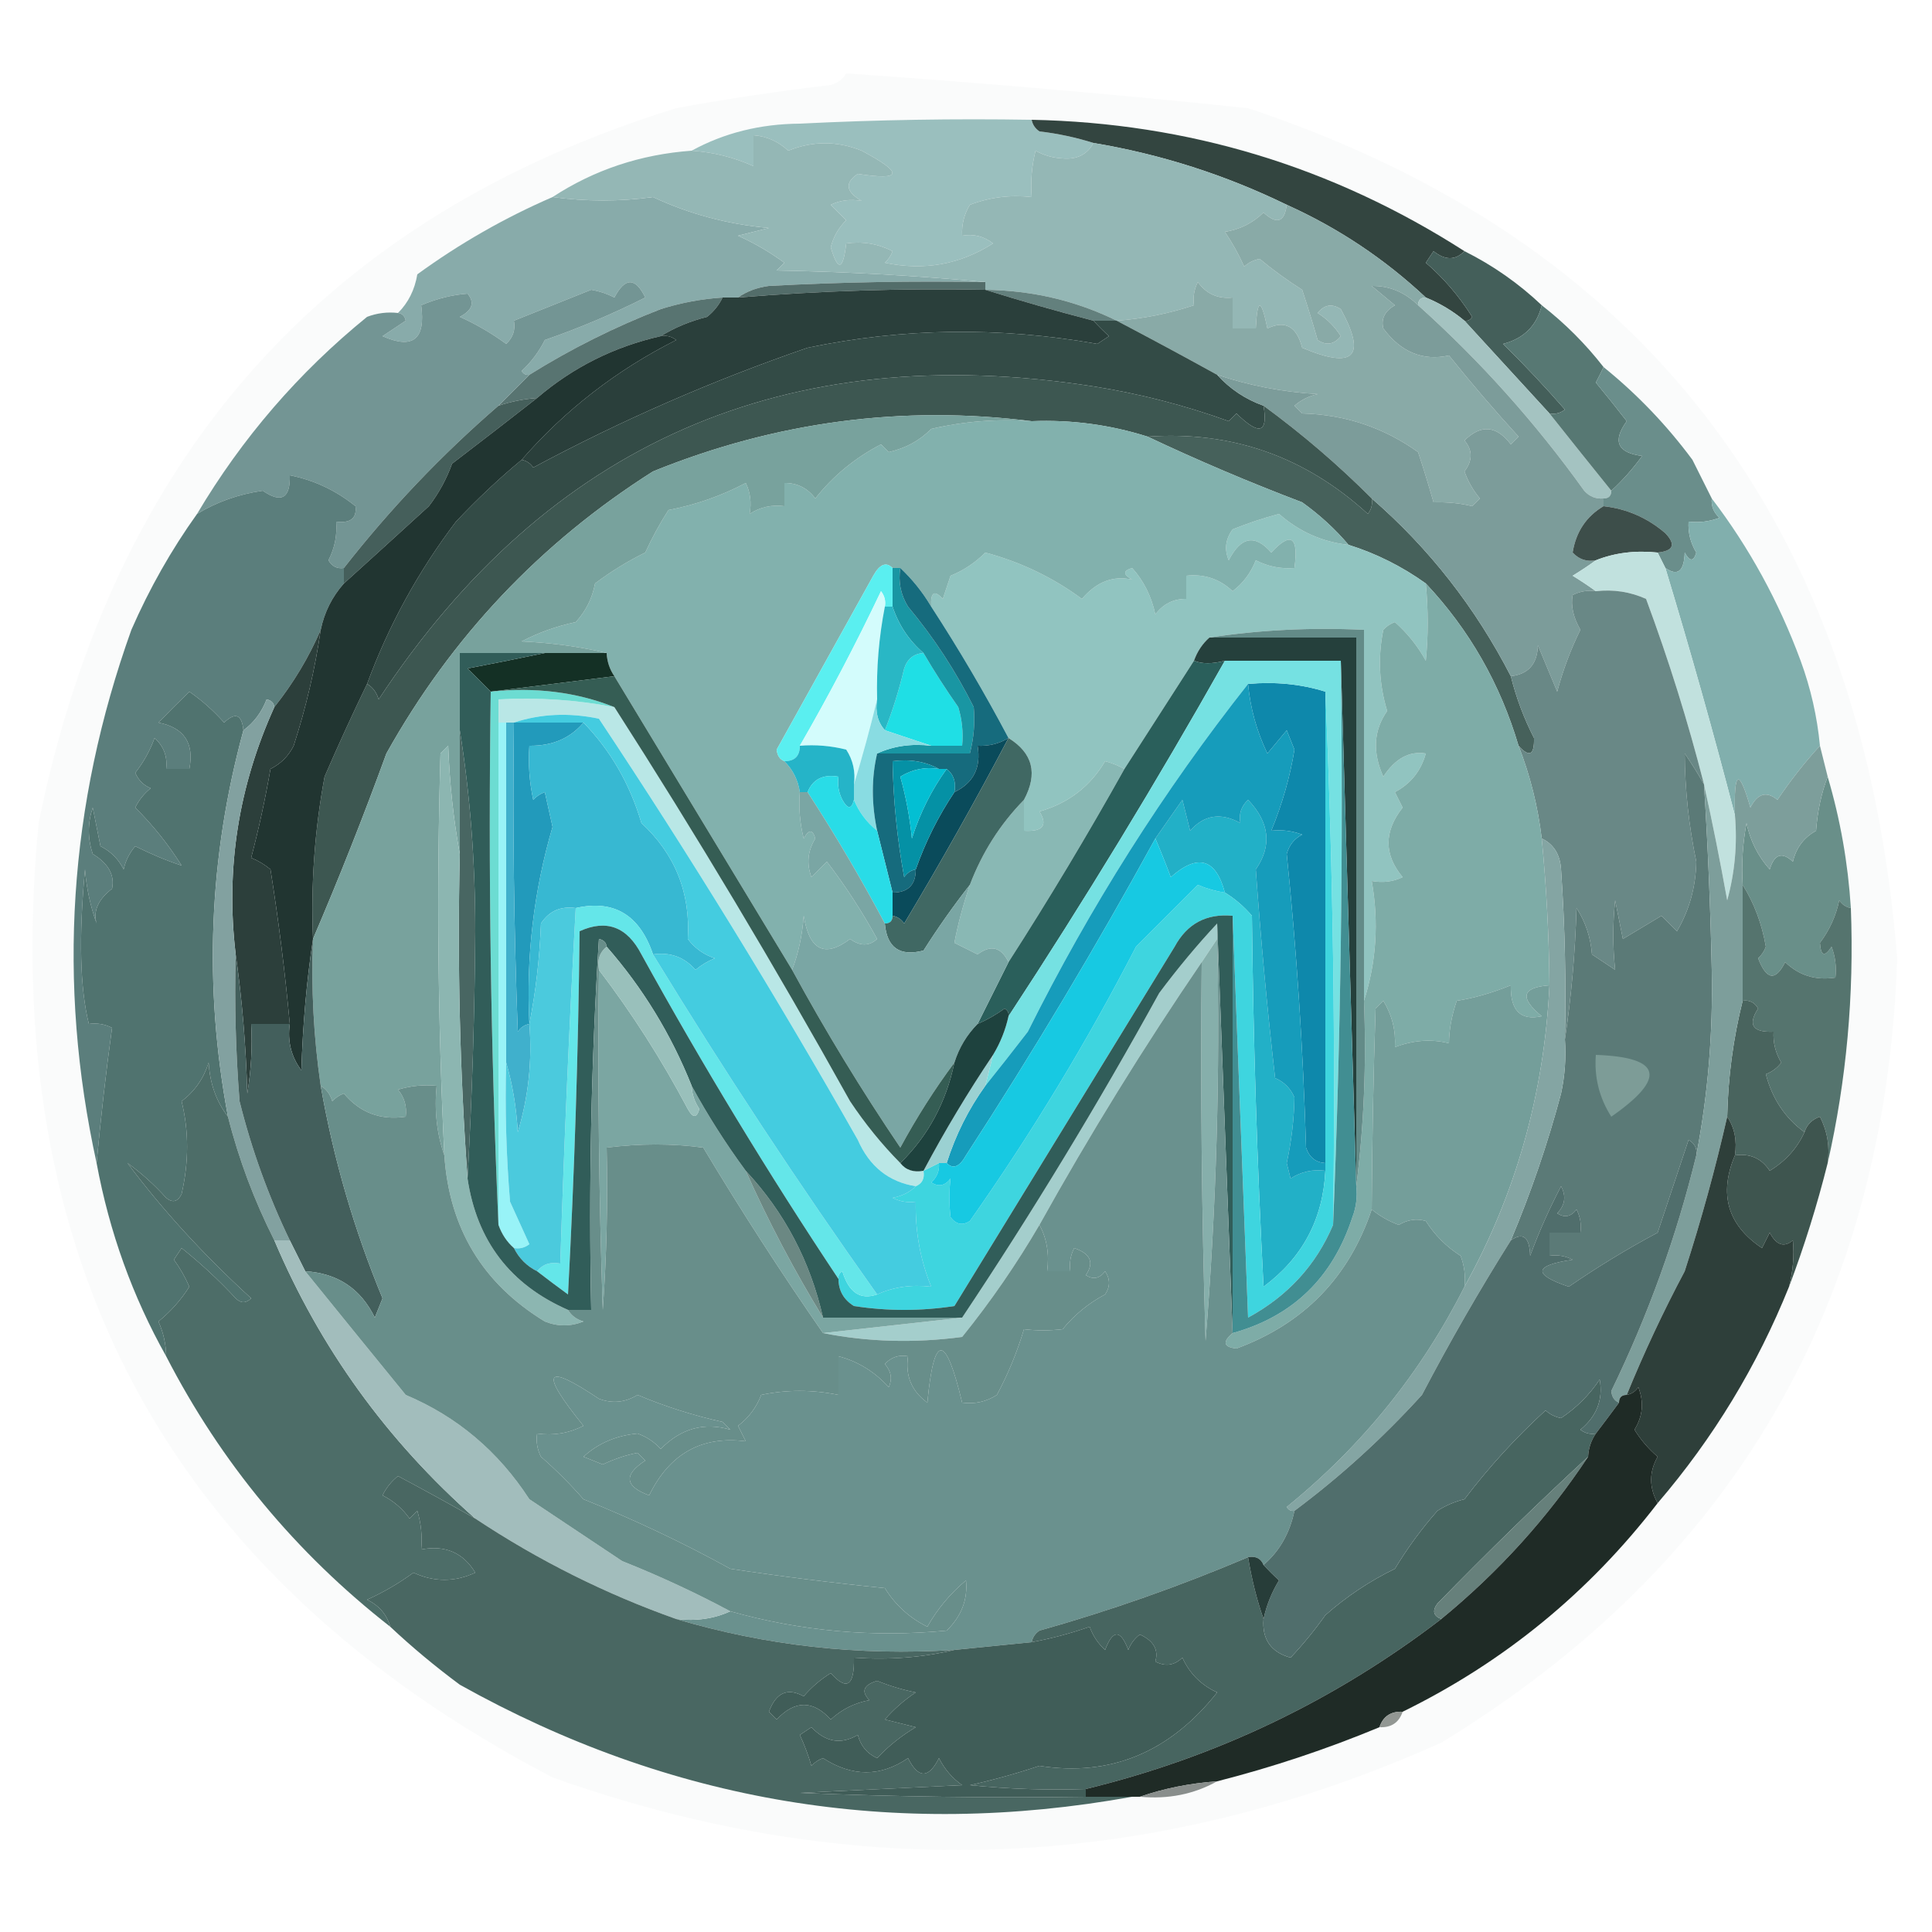 <?xml version="1.0" encoding="UTF-8"?>
<!DOCTYPE svg PUBLIC "-//W3C//DTD SVG 1.1//EN" "http://www.w3.org/Graphics/SVG/1.1/DTD/svg11.dtd">
<svg xmlns="http://www.w3.org/2000/svg" version="1.1" width="250px" height="250px" style="shape-rendering:geometricPrecision; text-rendering:geometricPrecision; image-rendering:optimizeQuality; fill-rule:evenodd; clip-rule:evenodd" xmlns:xlink="http://www.w3.org/1999/xlink">
<g><path style="opacity:0.636" fill="#f7f8f8" d="M 109.5,9.5 C 126.844,10.694 144.178,12.194 161.5,14C 212.965,31.151 240.965,67.817 245.5,124C 243.986,168.617 224.32,202.451 186.5,225.5C 148.822,242.376 110.489,243.876 71.5,230C 21.745,204.007 -0.421,162.84 5,106.5C 14.695,58.851 42.195,28.018 87.5,14C 94.135,12.783 100.801,11.783 107.5,11C 108.416,10.722 109.082,10.222 109.5,9.5 Z"/></g>
<g><path style="opacity:1" fill="#9abfbe" d="M 133.5,15.5 C 133.611,16.117 133.944,16.617 134.5,17C 136.92,17.29 139.254,17.79 141.5,18.5C 140.688,19.993 139.355,20.66 137.5,20.5C 136.228,20.43 135.062,20.097 134,19.5C 133.505,21.473 133.338,23.473 133.5,25.5C 130.753,25.187 128.086,25.52 125.5,26.5C 124.754,27.736 124.421,29.07 124.5,30.5C 125.978,30.238 127.311,30.571 128.5,31.5C 124.21,34.234 119.543,35.068 114.5,34C 114.957,33.586 115.291,33.086 115.5,32.5C 113.604,31.534 111.604,31.201 109.5,31.5C 109.101,34.988 108.434,35.154 107.5,32C 107.844,30.635 108.511,29.468 109.5,28.5C 108.833,27.833 108.167,27.167 107.5,26.5C 108.716,25.904 110.049,25.737 111.5,26C 109.441,24.814 109.274,23.648 111,22.5C 116.799,23.403 116.965,22.403 111.5,19.5C 108.324,18.219 105.158,18.219 102,19.5C 100.7,18.293 99.2,17.626 97.5,17.5C 97.5,18.833 97.5,20.167 97.5,21.5C 94.975,20.36 92.308,19.693 89.5,19.5C 93.698,17.204 98.364,16.037 103.5,16C 113.494,15.5 123.494,15.334 133.5,15.5 Z"/></g>
<g><path style="opacity:1" fill="#334540" d="M 133.5,15.5 C 153.783,15.903 172.45,21.57 189.5,32.5C 188.328,33.705 186.995,33.705 185.5,32.5C 185.167,33 184.833,33.5 184.5,34C 186.802,35.977 188.802,38.31 190.5,41C 190.272,41.399 189.938,41.565 189.5,41.5C 187.999,40.248 186.332,39.248 184.5,38.5C 179.163,33.499 173.163,29.499 166.5,26.5C 158.561,22.632 150.228,19.965 141.5,18.5C 139.254,17.79 136.92,17.29 134.5,17C 133.944,16.617 133.611,16.117 133.5,15.5 Z"/></g>
<g><path style="opacity:1" fill="#88abaa" d="M 71.5,25.5 C 75.892,26.088 80.226,26.088 84.5,25.5C 89.192,27.699 94.192,29.032 99.5,29.5C 98.167,29.833 96.833,30.167 95.5,30.5C 97.624,31.458 99.624,32.625 101.5,34C 101.167,34.333 100.833,34.667 100.5,35C 109.676,35.17 118.676,35.67 127.5,36.5C 118.161,36.334 108.827,36.5 99.5,37C 97.942,37.21 96.609,37.71 95.5,38.5C 94.833,38.5 94.167,38.5 93.5,38.5C 90.784,38.678 88.117,39.178 85.5,40C 79.543,42.312 73.876,45.145 68.5,48.5C 68.062,48.565 67.728,48.399 67.5,48C 68.743,46.846 69.743,45.512 70.5,44C 74.944,42.462 79.278,40.629 83.5,38.5C 82.218,35.867 80.884,35.867 79.5,38.5C 78.554,38.013 77.554,37.68 76.5,37.5C 73.166,38.834 69.833,40.167 66.5,41.5C 66.719,42.675 66.386,43.675 65.5,44.5C 63.624,43.125 61.624,41.958 59.5,41C 61.125,40.148 61.458,39.148 60.5,38C 58.481,38.153 56.481,38.653 54.5,39.5C 55.101,43.909 53.434,45.242 49.5,43.5C 50.5,42.833 51.5,42.167 52.5,41.5C 52.376,40.893 52.043,40.56 51.5,40.5C 52.832,39.17 53.666,37.503 54,35.5C 59.481,31.511 65.314,28.177 71.5,25.5 Z"/></g>
<g><path style="opacity:1" fill="#94b7b5" d="M 141.5,18.5 C 150.228,19.965 158.561,22.632 166.5,26.5C 166.225,28.758 165.225,29.092 163.5,27.5C 162.107,28.863 160.441,29.696 158.5,30C 159.46,31.419 160.293,32.919 161,34.5C 161.561,33.978 162.228,33.645 163,33.5C 164.752,34.958 166.585,36.291 168.5,37.5C 169.221,39.686 169.887,41.853 170.5,44C 171.635,44.749 172.635,44.583 173.5,43.5C 172.737,42.281 171.737,41.281 170.5,40.5C 171.365,39.417 172.365,39.251 173.5,40C 176.88,46.172 175.214,47.838 168.5,45C 167.792,42.232 166.292,41.399 164,42.5C 163.193,38.551 162.693,38.551 162.5,42.5C 161.5,42.5 160.5,42.5 159.5,42.5C 159.5,41.167 159.5,39.833 159.5,38.5C 157.61,38.703 156.11,38.037 155,36.5C 154.517,37.448 154.351,38.448 154.5,39.5C 151.266,40.576 147.932,41.243 144.5,41.5C 139.241,38.911 133.575,37.578 127.5,37.5C 127.5,37.167 127.5,36.833 127.5,36.5C 118.676,35.67 109.676,35.17 100.5,35C 100.833,34.667 101.167,34.333 101.5,34C 99.624,32.625 97.624,31.458 95.5,30.5C 96.833,30.167 98.167,29.833 99.5,29.5C 94.192,29.032 89.192,27.699 84.5,25.5C 80.226,26.088 75.892,26.088 71.5,25.5C 76.887,21.979 82.887,19.979 89.5,19.5C 92.308,19.693 94.975,20.36 97.5,21.5C 97.5,20.167 97.5,18.833 97.5,17.5C 99.2,17.626 100.7,18.293 102,19.5C 105.158,18.219 108.324,18.219 111.5,19.5C 116.965,22.403 116.799,23.403 111,22.5C 109.274,23.648 109.441,24.814 111.5,26C 110.049,25.737 108.716,25.904 107.5,26.5C 108.167,27.167 108.833,27.833 109.5,28.5C 108.511,29.468 107.844,30.635 107.5,32C 108.434,35.154 109.101,34.988 109.5,31.5C 111.604,31.201 113.604,31.534 115.5,32.5C 115.291,33.086 114.957,33.586 114.5,34C 119.543,35.068 124.21,34.234 128.5,31.5C 127.311,30.571 125.978,30.238 124.5,30.5C 124.421,29.07 124.754,27.736 125.5,26.5C 128.086,25.52 130.753,25.187 133.5,25.5C 133.338,23.473 133.505,21.473 134,19.5C 135.062,20.097 136.228,20.43 137.5,20.5C 139.355,20.66 140.688,19.993 141.5,18.5 Z"/></g>
<g><path style="opacity:1" fill="#536d6a" d="M 127.5,36.5 C 127.5,36.833 127.5,37.167 127.5,37.5C 116.806,37.291 106.14,37.624 95.5,38.5C 96.609,37.71 97.942,37.21 99.5,37C 108.827,36.5 118.161,36.334 127.5,36.5 Z"/></g>
<g><path style="opacity:1" fill="#63807d" d="M 127.5,37.5 C 133.575,37.578 139.241,38.911 144.5,41.5C 143.5,41.5 142.5,41.5 141.5,41.5C 136.712,40.257 132.045,38.924 127.5,37.5 Z"/></g>
<g><path style="opacity:1" fill="#89aaa7" d="M 166.5,26.5 C 173.163,29.499 179.163,33.499 184.5,38.5C 183.833,38.5 183.5,38.833 183.5,39.5C 181.787,37.805 179.787,36.972 177.5,37C 178.5,37.833 179.5,38.667 180.5,39.5C 179.189,40.258 178.689,41.258 179,42.5C 181.285,45.576 184.118,46.743 187.5,46C 190.382,49.593 193.382,53.093 196.5,56.5C 196.167,56.833 195.833,57.167 195.5,57.5C 193.636,55.055 191.636,54.888 189.5,57C 190.573,58.25 190.573,59.584 189.5,61C 189.95,62.285 190.617,63.452 191.5,64.5C 191.167,64.833 190.833,65.167 190.5,65.5C 188.979,65.12 187.313,64.954 185.5,65C 184.887,62.853 184.221,60.686 183.5,58.5C 179.036,55.312 174.036,53.645 168.5,53.5C 168.167,53.167 167.833,52.833 167.5,52.5C 168.376,51.749 169.376,51.249 170.5,51C 166.019,50.734 161.686,49.901 157.5,48.5C 153.115,46.081 148.782,43.747 144.5,41.5C 147.932,41.243 151.266,40.576 154.5,39.5C 154.351,38.448 154.517,37.448 155,36.5C 156.11,38.037 157.61,38.703 159.5,38.5C 159.5,39.833 159.5,41.167 159.5,42.5C 160.5,42.5 161.5,42.5 162.5,42.5C 162.693,38.551 163.193,38.551 164,42.5C 166.292,41.399 167.792,42.232 168.5,45C 175.214,47.838 176.88,46.172 173.5,40C 172.365,39.251 171.365,39.417 170.5,40.5C 171.737,41.281 172.737,42.281 173.5,43.5C 172.635,44.583 171.635,44.749 170.5,44C 169.887,41.853 169.221,39.686 168.5,37.5C 166.585,36.291 164.752,34.958 163,33.5C 162.228,33.645 161.561,33.978 161,34.5C 160.293,32.919 159.46,31.419 158.5,30C 160.441,29.696 162.107,28.863 163.5,27.5C 165.225,29.092 166.225,28.758 166.5,26.5 Z"/></g>
<g><path style="opacity:1" fill="#587471" d="M 93.5,38.5 C 93.047,39.458 92.38,40.292 91.5,41C 89.277,41.566 87.277,42.4 85.5,43.5C 79.487,44.855 74.154,47.522 69.5,51.5C 67.784,51.629 66.117,51.962 64.5,52.5C 65.833,51.167 67.167,49.833 68.5,48.5C 73.876,45.145 79.543,42.312 85.5,40C 88.117,39.178 90.784,38.678 93.5,38.5 Z"/></g>
<g><path style="opacity:1" fill="#445f5a" d="M 189.5,32.5 C 193.183,34.341 196.516,36.674 199.5,39.5C 198.871,42.129 197.205,43.796 194.5,44.5C 197.282,47.238 199.949,50.071 202.5,53C 201.906,53.464 201.239,53.631 200.5,53.5C 196.833,49.5 193.167,45.5 189.5,41.5C 189.938,41.565 190.272,41.399 190.5,41C 188.802,38.31 186.802,35.977 184.5,34C 184.833,33.5 185.167,33 185.5,32.5C 186.995,33.705 188.328,33.705 189.5,32.5 Z"/></g>
<g><path style="opacity:1" fill="#2a3f3b" d="M 127.5,37.5 C 132.045,38.924 136.712,40.257 141.5,41.5C 142.091,42.151 142.757,42.818 143.5,43.5C 143,43.833 142.5,44.167 142,44.5C 129.319,42.264 116.819,42.431 104.5,45C 92.212,49.23 80.378,54.397 69,60.5C 68.617,59.944 68.117,59.611 67.5,59.5C 73.123,53.05 79.79,47.883 87.5,44C 86.906,43.536 86.239,43.369 85.5,43.5C 87.277,42.4 89.277,41.566 91.5,41C 92.38,40.292 93.047,39.458 93.5,38.5C 94.167,38.5 94.833,38.5 95.5,38.5C 106.14,37.624 116.806,37.291 127.5,37.5 Z"/></g>
<g><path style="opacity:1" fill="#334b46" d="M 141.5,41.5 C 142.5,41.5 143.5,41.5 144.5,41.5C 148.782,43.747 153.115,46.081 157.5,48.5C 159.147,50.326 161.147,51.66 163.5,52.5C 164.102,56.061 162.935,56.395 160,53.5C 159.667,53.833 159.333,54.167 159,54.5C 153.332,52.45 147.499,50.95 141.5,50C 101.72,43.821 70.886,57.321 49,90.5C 48.722,89.584 48.222,88.918 47.5,88.5C 50.273,80.956 54.107,73.956 59,67.5C 61.749,64.579 64.583,61.912 67.5,59.5C 68.117,59.611 68.617,59.944 69,60.5C 80.378,54.397 92.212,49.23 104.5,45C 116.819,42.431 129.319,42.264 142,44.5C 142.5,44.167 143,43.833 143.5,43.5C 142.757,42.818 142.091,42.151 141.5,41.5 Z"/></g>
<g><path style="opacity:1" fill="#a4c3c1" d="M 183.5,39.5 C 183.5,38.833 183.833,38.5 184.5,38.5C 186.332,39.248 187.999,40.248 189.5,41.5C 193.167,45.5 196.833,49.5 200.5,53.5C 203.178,56.873 205.844,60.206 208.5,63.5C 208.5,64.167 208.167,64.5 207.5,64.5C 206.504,64.586 205.671,64.252 205,63.5C 198.68,54.684 191.514,46.684 183.5,39.5 Z"/></g>
<g><path style="opacity:1" fill="#577873" d="M 199.5,39.5 C 202.5,41.833 205.167,44.5 207.5,47.5C 207.196,48.15 206.863,48.816 206.5,49.5C 207.88,51.174 209.213,52.84 210.5,54.5C 208.62,57.09 209.286,58.59 212.5,59C 211.259,60.699 209.926,62.199 208.5,63.5C 205.844,60.206 203.178,56.873 200.5,53.5C 201.239,53.631 201.906,53.464 202.5,53C 199.949,50.071 197.282,47.238 194.5,44.5C 197.205,43.796 198.871,42.129 199.5,39.5 Z"/></g>
<g><path style="opacity:1" fill="#46615b" d="M 148.5,56.5 C 159.374,55.737 168.874,59.07 177,66.5C 177.464,65.906 177.631,65.239 177.5,64.5C 184.91,70.928 190.91,78.594 195.5,87.5C 196.197,90.291 197.197,92.958 198.5,95.5C 198.561,97.721 197.895,98.054 196.5,96.5C 194.128,88.487 190.128,81.487 184.5,75.5C 181.408,73.287 178.074,71.621 174.5,70.5C 172.763,68.45 170.763,66.617 168.5,65C 161.628,62.391 154.962,59.557 148.5,56.5 Z"/></g>
<g><path style="opacity:1" fill="#739594" d="M 68.5,48.5 C 67.167,49.833 65.833,51.167 64.5,52.5C 57.159,58.842 50.492,65.842 44.5,73.5C 43.624,73.631 42.957,73.297 42.5,72.5C 43.309,70.929 43.643,69.262 43.5,67.5C 45.355,67.728 46.188,67.061 46,65.5C 43.471,63.459 40.638,62.126 37.5,61.5C 37.578,64.487 36.411,65.153 34,63.5C 30.89,63.944 28.057,64.945 25.5,66.5C 31.321,56.688 38.654,48.188 47.5,41C 48.793,40.51 50.127,40.343 51.5,40.5C 52.043,40.56 52.376,40.893 52.5,41.5C 51.5,42.167 50.5,42.833 49.5,43.5C 53.434,45.242 55.101,43.909 54.5,39.5C 56.481,38.653 58.481,38.153 60.5,38C 61.458,39.148 61.125,40.148 59.5,41C 61.624,41.958 63.624,43.125 65.5,44.5C 66.386,43.675 66.719,42.675 66.5,41.5C 69.833,40.167 73.166,38.834 76.5,37.5C 77.554,37.68 78.554,38.013 79.5,38.5C 80.884,35.867 82.218,35.867 83.5,38.5C 79.278,40.629 74.944,42.462 70.5,44C 69.743,45.512 68.743,46.846 67.5,48C 67.728,48.399 68.062,48.565 68.5,48.5 Z"/></g>
<g><path style="opacity:1" fill="#6a8e8b" d="M 207.5,47.5 C 211.831,50.998 215.664,54.998 219,59.5C 219.847,61.193 220.68,62.86 221.5,64.5C 221.414,65.496 221.748,66.329 222.5,67C 221.207,67.49 219.873,67.657 218.5,67.5C 218.421,68.93 218.754,70.264 219.5,71.5C 219.154,72.696 218.654,72.696 218,71.5C 217.925,73.935 217.092,74.602 215.5,73.5C 215.167,72.833 214.833,72.167 214.5,71.5C 216.549,71.294 216.883,70.461 215.5,69C 213.182,67.007 210.516,65.841 207.5,65.5C 207.5,65.167 207.5,64.833 207.5,64.5C 208.167,64.5 208.5,64.167 208.5,63.5C 209.926,62.199 211.259,60.699 212.5,59C 209.286,58.59 208.62,57.09 210.5,54.5C 209.213,52.84 207.88,51.174 206.5,49.5C 206.863,48.816 207.196,48.15 207.5,47.5 Z"/></g>
<g><path style="opacity:1" fill="#7c9c9a" d="M 183.5,39.5 C 191.514,46.684 198.68,54.684 205,63.5C 205.671,64.252 206.504,64.586 207.5,64.5C 207.5,64.833 207.5,65.167 207.5,65.5C 205.266,66.819 203.932,68.819 203.5,71.5C 204.325,72.386 205.325,72.719 206.5,72.5C 205.602,73.158 204.602,73.824 203.5,74.5C 204.602,75.176 205.602,75.842 206.5,76.5C 205.448,76.35 204.448,76.517 203.5,77C 203.243,78.371 203.577,79.871 204.5,81.5C 203.254,84.028 202.254,86.695 201.5,89.5C 200.667,87.5 199.833,85.5 199,83.5C 198.943,85.91 197.776,87.243 195.5,87.5C 190.91,78.594 184.91,70.928 177.5,64.5C 173.133,60.132 168.467,56.132 163.5,52.5C 161.147,51.66 159.147,50.326 157.5,48.5C 161.686,49.901 166.019,50.734 170.5,51C 169.376,51.249 168.376,51.749 167.5,52.5C 167.833,52.833 168.167,53.167 168.5,53.5C 174.036,53.645 179.036,55.312 183.5,58.5C 184.221,60.686 184.887,62.853 185.5,65C 187.313,64.954 188.979,65.12 190.5,65.5C 190.833,65.167 191.167,64.833 191.5,64.5C 190.617,63.452 189.95,62.285 189.5,61C 190.573,59.584 190.573,58.25 189.5,57C 191.636,54.888 193.636,55.055 195.5,57.5C 195.833,57.167 196.167,56.833 196.5,56.5C 193.382,53.093 190.382,49.593 187.5,46C 184.118,46.743 181.285,45.576 179,42.5C 178.689,41.258 179.189,40.258 180.5,39.5C 179.5,38.667 178.5,37.833 177.5,37C 179.787,36.972 181.787,37.805 183.5,39.5 Z"/></g>
<g><path style="opacity:1" fill="#3d4e4a" d="M 207.5,65.5 C 210.516,65.841 213.182,67.007 215.5,69C 216.883,70.461 216.549,71.294 214.5,71.5C 211.615,71.194 208.948,71.527 206.5,72.5C 205.325,72.719 204.325,72.386 203.5,71.5C 203.932,68.819 205.266,66.819 207.5,65.5 Z"/></g>
<g><path style="opacity:1" fill="#455f5b" d="M 69.5,51.5 C 65.902,54.313 62.236,57.147 58.5,60C 57.782,61.987 56.782,63.821 55.5,65.5C 51.762,68.912 48.095,72.246 44.5,75.5C 44.5,74.833 44.5,74.167 44.5,73.5C 50.492,65.842 57.159,58.842 64.5,52.5C 66.117,51.962 67.784,51.629 69.5,51.5 Z"/></g>
<g><path style="opacity:1" fill="#3d5751" d="M 163.5,52.5 C 168.467,56.132 173.133,60.132 177.5,64.5C 177.631,65.239 177.464,65.906 177,66.5C 168.874,59.07 159.374,55.737 148.5,56.5C 143.636,54.959 138.636,54.292 133.5,54.5C 116.711,52.397 100.377,54.564 84.5,61C 69.931,70.236 58.431,82.403 50,97.5C 47.019,105.683 43.852,113.683 40.5,121.5C 40.212,114.437 40.712,107.437 42,100.5C 43.773,96.406 45.606,92.406 47.5,88.5C 48.222,88.918 48.722,89.584 49,90.5C 70.886,57.321 101.72,43.821 141.5,50C 147.499,50.95 153.332,52.45 159,54.5C 159.333,54.167 159.667,53.833 160,53.5C 162.935,56.395 164.102,56.061 163.5,52.5 Z"/></g>
<g><path style="opacity:1" fill="#81afad" d="M 221.5,64.5 C 226.35,70.86 230.183,77.86 233,85.5C 234.31,89.07 235.143,92.737 235.5,96.5C 233.53,98.647 231.697,100.98 230,103.5C 228.594,102.332 227.428,102.665 226.5,104.5C 225.013,99.343 224.347,99.676 224.5,105.5C 221.743,94.879 218.743,84.213 215.5,73.5C 217.092,74.602 217.925,73.935 218,71.5C 218.654,72.696 219.154,72.696 219.5,71.5C 218.754,70.264 218.421,68.93 218.5,67.5C 219.873,67.657 221.207,67.49 222.5,67C 221.748,66.329 221.414,65.496 221.5,64.5 Z"/></g>
<g><path style="opacity:1" fill="#91c4c0" d="M 174.5,70.5 C 178.074,71.621 181.408,73.287 184.5,75.5C 184.823,78.962 184.823,82.295 184.5,85.5C 183.455,83.6 182.122,81.933 180.5,80.5C 179.914,80.709 179.414,81.043 179,81.5C 178.283,85.045 178.45,88.545 179.5,92C 177.742,94.494 177.576,97.328 179,100.5C 180.533,98.154 182.366,97.154 184.5,97.5C 183.876,99.754 182.543,101.421 180.5,102.5C 180.833,103.167 181.167,103.833 181.5,104.5C 179.068,107.591 179.068,110.591 181.5,113.5C 180.284,114.096 178.951,114.263 177.5,114C 178.438,119.301 178.105,124.468 176.5,129.5C 176.5,113.5 176.5,97.5 176.5,81.5C 169.646,81.176 162.979,81.509 156.5,82.5C 155.599,83.29 154.932,84.29 154.5,85.5C 151.514,90.13 148.514,94.797 145.5,99.5C 144.735,99.077 143.902,98.743 143,98.5C 141.039,101.793 138.205,103.96 134.5,105C 135.609,106.813 134.942,107.646 132.5,107.5C 132.5,106.167 132.5,104.833 132.5,103.5C 134.321,100.114 133.654,97.447 130.5,95.5C 127.43,89.696 124.097,84.03 120.5,78.5C 120.393,76.621 120.893,76.288 122,77.5C 122.333,76.5 122.667,75.5 123,74.5C 124.693,73.816 126.193,72.816 127.5,71.5C 132.093,72.733 136.26,74.733 140,77.5C 141.889,75.281 144.056,74.448 146.5,75C 145.304,74.346 145.304,73.846 146.5,73.5C 147.988,75.149 148.988,77.149 149.5,79.5C 150.524,78.147 151.857,77.48 153.5,77.5C 153.5,76.5 153.5,75.5 153.5,74.5C 155.827,74.247 157.827,74.914 159.5,76.5C 160.852,75.483 161.852,74.149 162.5,72.5C 164.071,73.309 165.738,73.643 167.5,73.5C 168.055,69.416 167.055,68.749 164.5,71.5C 162.402,69.096 160.568,69.429 159,72.5C 158.405,71.101 158.572,69.768 159.5,68.5C 161.465,67.708 163.465,67.041 165.5,66.5C 168.116,68.803 171.116,70.136 174.5,70.5 Z"/></g>
<g><path style="opacity:1" fill="#5b7e7c" d="M 44.5,73.5 C 44.5,74.167 44.5,74.833 44.5,75.5C 42.975,77.216 41.975,79.216 41.5,81.5C 39.972,85.048 37.972,88.381 35.5,91.5C 35.44,90.957 35.107,90.624 34.5,90.5C 33.85,92.184 32.85,93.517 31.5,94.5C 31.294,92.451 30.461,92.118 29,93.5C 27.649,91.981 26.149,90.648 24.5,89.5C 23.124,90.842 21.791,92.175 20.5,93.5C 23.824,94.159 25.157,96.159 24.5,99.5C 23.5,99.5 22.5,99.5 21.5,99.5C 21.688,97.897 21.188,96.563 20,95.5C 19.415,97.129 18.581,98.629 17.5,100C 17.905,100.945 18.572,101.612 19.5,102C 18.643,102.689 17.977,103.522 17.5,104.5C 19.808,106.803 21.808,109.303 23.5,112C 21.59,111.376 19.59,110.542 17.5,109.5C 16.749,110.376 16.249,111.376 16,112.5C 15.333,111.167 14.333,110.167 13,109.5C 12.667,107.833 12.333,106.167 12,104.5C 11.333,106.5 11.333,108.5 12,110.5C 14.034,111.743 14.867,113.243 14.5,115C 12.699,116.387 12.032,117.887 12.5,119.5C 11.686,117.234 11.186,114.9 11,112.5C 10.181,121.219 10.348,127.886 11.5,132.5C 12.552,132.351 13.552,132.517 14.5,133C 13.728,138.61 13.062,144.444 12.5,150.5C 7.372,127.177 8.872,104.177 17,81.5C 19.34,76.145 22.174,71.145 25.5,66.5C 28.057,64.945 30.89,63.944 34,63.5C 36.411,65.153 37.578,64.487 37.5,61.5C 40.638,62.126 43.471,63.459 46,65.5C 46.188,67.061 45.355,67.728 43.5,67.5C 43.643,69.262 43.309,70.929 42.5,72.5C 42.957,73.297 43.624,73.631 44.5,73.5 Z"/></g>
<g><path style="opacity:1" fill="#82b1ad" d="M 133.5,54.5 C 138.636,54.292 143.636,54.959 148.5,56.5C 154.962,59.557 161.628,62.391 168.5,65C 170.763,66.617 172.763,68.45 174.5,70.5C 171.116,70.136 168.116,68.803 165.5,66.5C 163.465,67.041 161.465,67.708 159.5,68.5C 158.572,69.768 158.405,71.101 159,72.5C 160.568,69.429 162.402,69.096 164.5,71.5C 167.055,68.749 168.055,69.416 167.5,73.5C 165.738,73.643 164.071,73.309 162.5,72.5C 161.852,74.149 160.852,75.483 159.5,76.5C 157.827,74.914 155.827,74.247 153.5,74.5C 153.5,75.5 153.5,76.5 153.5,77.5C 151.857,77.48 150.524,78.147 149.5,79.5C 148.988,77.149 147.988,75.149 146.5,73.5C 145.304,73.846 145.304,74.346 146.5,75C 144.056,74.448 141.889,75.281 140,77.5C 136.26,74.733 132.093,72.733 127.5,71.5C 126.193,72.816 124.693,73.816 123,74.5C 122.667,75.5 122.333,76.5 122,77.5C 120.893,76.288 120.393,76.621 120.5,78.5C 119.407,76.651 118.074,74.984 116.5,73.5C 116.167,73.5 115.833,73.5 115.5,73.5C 114.671,72.668 113.838,73.001 113,74.5C 108.817,82.01 104.65,89.51 100.5,97C 100.57,97.765 100.903,98.265 101.5,98.5C 102.6,99.605 103.267,100.938 103.5,102.5C 103.338,104.527 103.505,106.527 104,108.5C 104.654,107.304 105.154,107.304 105.5,108.5C 104.515,110.098 104.349,111.765 105,113.5C 105.667,112.833 106.333,112.167 107,111.5C 109.416,114.663 111.582,117.996 113.5,121.5C 112.467,122.452 111.3,122.452 110,121.5C 106.726,123.979 104.726,122.979 104,118.5C 103.814,121.036 103.314,123.369 102.5,125.5C 94.819,112.798 87.152,100.131 79.5,87.5C 78.89,86.609 78.557,85.609 78.5,84.5C 75.023,83.677 71.356,83.177 67.5,83C 69.679,81.858 72.012,81.025 74.5,80.5C 75.806,79.088 76.64,77.421 77,75.5C 79.04,73.959 81.207,72.626 83.5,71.5C 84.373,69.587 85.373,67.753 86.5,66C 90.011,65.33 93.344,64.163 96.5,62.5C 97.096,63.716 97.263,65.049 97,66.5C 98.356,65.62 99.856,65.287 101.5,65.5C 101.5,64.5 101.5,63.5 101.5,62.5C 103.143,62.48 104.476,63.147 105.5,64.5C 107.793,61.591 110.627,59.258 114,57.5C 114.333,57.833 114.667,58.167 115,58.5C 117.176,58.012 119.009,57.012 120.5,55.5C 124.783,54.508 129.116,54.174 133.5,54.5 Z"/></g>
<g><path style="opacity:1" fill="#c1e1de" d="M 214.5,71.5 C 214.833,72.167 215.167,72.833 215.5,73.5C 218.743,84.213 221.743,94.879 224.5,105.5C 224.823,109.226 224.489,112.893 223.5,116.5C 222.574,111.349 221.574,106.349 220.5,101.5C 218.445,93.433 215.945,85.433 213,77.5C 210.959,76.577 208.792,76.244 206.5,76.5C 205.602,75.842 204.602,75.176 203.5,74.5C 204.602,73.824 205.602,73.158 206.5,72.5C 208.948,71.527 211.615,71.194 214.5,71.5 Z"/></g>
<g><path style="opacity:1" fill="#5aeff0" d="M 115.5,73.5 C 115.5,75.167 115.5,76.833 115.5,78.5C 115.167,78.5 114.833,78.5 114.5,78.5C 114.631,77.761 114.464,77.094 114,76.5C 110.742,83.351 107.242,90.018 103.5,96.5C 103.5,97.833 102.833,98.5 101.5,98.5C 100.903,98.265 100.57,97.765 100.5,97C 104.65,89.51 108.817,82.01 113,74.5C 113.838,73.001 114.671,72.668 115.5,73.5 Z"/></g>
<g><path style="opacity:1" fill="#143025" d="M 70.5,84.5 C 73.167,84.5 75.833,84.5 78.5,84.5C 78.557,85.609 78.89,86.609 79.5,87.5C 74.167,88.167 68.833,88.833 63.5,89.5C 62.548,88.548 61.548,87.548 60.5,86.5C 63.977,85.833 67.311,85.166 70.5,84.5 Z"/></g>
<g><path style="opacity:1" fill="#1fdfe5" d="M 119.5,84.5 C 120.859,86.827 122.359,89.16 124,91.5C 124.494,93.134 124.66,94.801 124.5,96.5C 123.167,96.5 121.833,96.5 120.5,96.5C 118.5,95.833 116.5,95.167 114.5,94.5C 115.509,91.951 116.342,89.285 117,86.5C 117.417,85.244 118.25,84.577 119.5,84.5 Z"/></g>
<g><path style="opacity:1" fill="#1996a3" d="M 115.5,73.5 C 115.833,73.5 116.167,73.5 116.5,73.5C 116.215,75.288 116.548,76.955 117.5,78.5C 120.831,82.492 123.664,86.825 126,91.5C 126.18,93.488 126.014,95.488 125.5,97.5C 121.5,97.5 117.5,97.5 113.5,97.5C 115.607,96.532 117.941,96.198 120.5,96.5C 121.833,96.5 123.167,96.5 124.5,96.5C 124.66,94.801 124.494,93.134 124,91.5C 122.359,89.16 120.859,86.827 119.5,84.5C 117.626,82.885 116.292,80.885 115.5,78.5C 115.5,76.833 115.5,75.167 115.5,73.5 Z"/></g>
<g><path style="opacity:1" fill="#25403c" d="M 156.5,82.5 C 162.833,82.5 169.167,82.5 175.5,82.5C 175.5,106.167 175.5,129.833 175.5,153.5C 174.833,130.833 174.167,108.167 173.5,85.5C 168.5,85.5 163.5,85.5 158.5,85.5C 156.861,85.926 155.528,85.926 154.5,85.5C 154.932,84.29 155.599,83.29 156.5,82.5 Z"/></g>
<g><path style="opacity:1" fill="#d3fcfc" d="M 114.5,78.5 C 113.728,82.452 113.395,86.452 113.5,90.5C 112.607,94.191 111.607,97.858 110.5,101.5C 110.714,99.856 110.38,98.356 109.5,97C 107.527,96.504 105.527,96.338 103.5,96.5C 107.242,90.018 110.742,83.351 114,76.5C 114.464,77.094 114.631,77.761 114.5,78.5 Z"/></g>
<g><path style="opacity:1" fill="#29b7c5" d="M 114.5,78.5 C 114.833,78.5 115.167,78.5 115.5,78.5C 116.292,80.885 117.626,82.885 119.5,84.5C 118.25,84.577 117.417,85.244 117,86.5C 116.342,89.285 115.509,91.951 114.5,94.5C 113.566,93.432 113.232,92.099 113.5,90.5C 113.395,86.452 113.728,82.452 114.5,78.5 Z"/></g>
<g><path style="opacity:1" fill="#89dce2" d="M 113.5,90.5 C 113.232,92.099 113.566,93.432 114.5,94.5C 116.5,95.167 118.5,95.833 120.5,96.5C 117.941,96.198 115.607,96.532 113.5,97.5C 112.761,100.652 112.761,103.985 113.5,107.5C 112.143,106.41 111.143,105.076 110.5,103.5C 110.5,102.833 110.5,102.167 110.5,101.5C 111.607,97.858 112.607,94.191 113.5,90.5 Z"/></g>
<g><path style="opacity:1" fill="#78a29d" d="M 133.5,54.5 C 129.116,54.174 124.783,54.508 120.5,55.5C 119.009,57.012 117.176,58.012 115,58.5C 114.667,58.167 114.333,57.833 114,57.5C 110.627,59.258 107.793,61.591 105.5,64.5C 104.476,63.147 103.143,62.48 101.5,62.5C 101.5,63.5 101.5,64.5 101.5,65.5C 99.856,65.287 98.356,65.62 97,66.5C 97.263,65.049 97.096,63.716 96.5,62.5C 93.344,64.163 90.011,65.33 86.5,66C 85.373,67.753 84.373,69.587 83.5,71.5C 81.207,72.626 79.04,73.959 77,75.5C 76.64,77.421 75.806,79.088 74.5,80.5C 72.012,81.025 69.679,81.858 67.5,83C 71.356,83.177 75.023,83.677 78.5,84.5C 75.833,84.5 73.167,84.5 70.5,84.5C 66.833,84.5 63.167,84.5 59.5,84.5C 59.5,87.833 59.5,91.167 59.5,94.5C 59.5,99.833 59.5,105.167 59.5,110.5C 58.675,106.018 58.175,101.351 58,96.5C 57.667,96.833 57.333,97.167 57,97.5C 56.491,114.839 56.657,132.173 57.5,149.5C 56.523,146.713 56.19,143.713 56.5,140.5C 54.801,140.34 53.134,140.506 51.5,141C 52.337,142.011 52.67,143.178 52.5,144.5C 49.245,144.986 46.578,143.986 44.5,141.5C 43.914,141.709 43.414,142.043 43,142.5C 42.722,141.584 42.222,140.918 41.5,140.5C 40.582,134.225 40.249,127.892 40.5,121.5C 43.852,113.683 47.019,105.683 50,97.5C 58.431,82.403 69.931,70.236 84.5,61C 100.377,54.564 116.711,52.397 133.5,54.5 Z"/></g>
<g><path style="opacity:1" fill="#166b7d" d="M 116.5,73.5 C 118.074,74.984 119.407,76.651 120.5,78.5C 124.097,84.03 127.43,89.696 130.5,95.5C 129.292,96.234 127.959,96.567 126.5,96.5C 126.975,99.313 125.975,101.313 123.5,102.5C 123.737,101.209 123.404,100.209 122.5,99.5C 122.167,99.5 121.833,99.5 121.5,99.5C 119.735,98.539 117.735,98.205 115.5,98.5C 115.588,103.536 116.088,108.536 117,113.5C 117.383,112.944 117.883,112.611 118.5,112.5C 118.5,114.5 117.5,115.5 115.5,115.5C 114.833,112.833 114.167,110.167 113.5,107.5C 112.761,103.985 112.761,100.652 113.5,97.5C 117.5,97.5 121.5,97.5 125.5,97.5C 126.014,95.488 126.18,93.488 126,91.5C 123.664,86.825 120.831,82.492 117.5,78.5C 116.548,76.955 116.215,75.288 116.5,73.5 Z"/></g>
<g><path style="opacity:1" fill="#698886" d="M 206.5,76.5 C 208.792,76.244 210.959,76.577 213,77.5C 215.945,85.433 218.445,93.433 220.5,101.5C 219.768,100.192 218.934,98.858 218,97.5C 218.031,102.176 218.531,106.842 219.5,111.5C 219.436,114.763 218.602,117.763 217,120.5C 216.333,119.833 215.667,119.167 215,118.5C 213.333,119.5 211.667,120.5 210,121.5C 209.667,119.833 209.333,118.167 209,116.5C 208.68,119.54 208.68,122.54 209,125.5C 208,124.833 207,124.167 206,123.5C 205.83,121.285 205.163,119.285 204,117.5C 203.827,123.348 203.327,129.015 202.5,134.5C 202.666,127.159 202.5,119.826 202,112.5C 201.878,110.563 201.045,109.23 199.5,108.5C 199.005,104.353 198.005,100.353 196.5,96.5C 197.895,98.054 198.561,97.721 198.5,95.5C 197.197,92.958 196.197,90.291 195.5,87.5C 197.776,87.243 198.943,85.91 199,83.5C 199.833,85.5 200.667,87.5 201.5,89.5C 202.254,86.695 203.254,84.028 204.5,81.5C 203.577,79.871 203.243,78.371 203.5,77C 204.448,76.517 205.448,76.35 206.5,76.5 Z"/></g>
<g><path style="opacity:1" fill="#25b4c8" d="M 103.5,96.5 C 105.527,96.338 107.527,96.504 109.5,97C 110.38,98.356 110.714,99.856 110.5,101.5C 110.5,102.167 110.5,102.833 110.5,103.5C 110.19,104.738 109.69,104.738 109,103.5C 108.517,102.552 108.351,101.552 108.5,100.5C 106.517,100.157 105.183,100.824 104.5,102.5C 104.167,102.5 103.833,102.5 103.5,102.5C 103.267,100.938 102.6,99.605 101.5,98.5C 102.833,98.5 103.5,97.833 103.5,96.5 Z"/></g>
<g><path style="opacity:1" fill="#486662" d="M 59.5,94.5 C 60.831,102.807 61.498,111.473 61.5,120.5C 61.423,131.184 61.09,141.851 60.5,152.5C 59.504,138.677 59.171,124.677 59.5,110.5C 59.5,105.167 59.5,99.833 59.5,94.5 Z"/></g>
<g><path style="opacity:1" fill="#213531" d="M 85.5,43.5 C 86.239,43.369 86.906,43.536 87.5,44C 79.79,47.883 73.123,53.05 67.5,59.5C 64.583,61.912 61.749,64.579 59,67.5C 54.107,73.956 50.273,80.956 47.5,88.5C 45.606,92.406 43.773,96.406 42,100.5C 40.712,107.437 40.212,114.437 40.5,121.5C 39.673,126.985 39.173,132.652 39,138.5C 37.681,136.75 37.181,134.75 37.5,132.5C 36.887,125.816 36.054,119.149 35,112.5C 34.25,111.874 33.416,111.374 32.5,111C 33.49,107.241 34.323,103.407 35,99.5C 36.333,98.833 37.333,97.833 38,96.5C 39.596,91.582 40.763,86.582 41.5,81.5C 41.975,79.216 42.975,77.216 44.5,75.5C 48.095,72.246 51.762,68.912 55.5,65.5C 56.782,63.821 57.782,61.987 58.5,60C 62.236,57.147 65.902,54.313 69.5,51.5C 74.154,47.522 79.487,44.855 85.5,43.5 Z"/></g>
<g><path style="opacity:1" fill="#229abb" d="M 66.5,93.5 C 69.5,93.5 72.5,93.5 75.5,93.5C 73.794,95.536 71.461,96.536 68.5,96.5C 68.337,98.857 68.503,101.19 69,103.5C 69.414,103.043 69.914,102.709 70.5,102.5C 70.833,104 71.167,105.5 71.5,107C 69.06,115.324 68.06,123.824 68.5,132.5C 67.883,132.611 67.383,132.944 67,133.5C 66.5,120.171 66.333,106.837 66.5,93.5 Z"/></g>
<g><path style="opacity:1" fill="#22b0c7" d="M 171.5,151.5 C 171.199,157.769 168.532,162.769 163.5,166.5C 162.667,150.51 162.167,134.51 162,118.5C 160.961,117.29 159.794,116.29 158.5,115.5C 157.323,111.085 154.99,110.419 151.5,113.5C 150.83,111.709 150.163,110.042 149.5,108.5C 150.657,106.862 151.824,105.196 153,103.5C 153.333,104.833 153.667,106.167 154,107.5C 155.808,105.442 157.975,105.108 160.5,106.5C 160.281,105.325 160.614,104.325 161.5,103.5C 164.29,106.43 164.623,109.43 162.5,112.5C 163.141,121.514 163.975,130.514 165,139.5C 166.158,139.998 166.991,140.831 167.5,142C 167.455,144.794 167.122,147.628 166.5,150.5C 166.667,151.167 166.833,151.833 167,152.5C 168.356,151.62 169.856,151.286 171.5,151.5 Z"/></g>
<g><path style="opacity:1" fill="#7eaca7" d="M 184.5,75.5 C 190.128,81.487 194.128,88.487 196.5,96.5C 198.005,100.353 199.005,104.353 199.5,108.5C 200.11,114.815 200.443,121.149 200.5,127.5C 196.921,127.766 196.587,129.099 199.5,131.5C 196.757,132.101 195.424,130.767 195.5,127.5C 193.001,128.506 190.667,129.173 188.5,129.5C 187.842,131.437 187.509,133.27 187.5,135C 185.224,134.426 182.891,134.592 180.5,135.5C 180.628,133.345 180.128,131.345 179,129.5C 178.667,129.833 178.333,130.167 178,130.5C 177.712,139.262 177.545,147.929 177.5,156.5C 174.55,165.284 168.716,171.284 160,174.5C 158.316,174.317 158.15,173.65 159.5,172.5C 167.278,170.343 172.445,165.343 175,157.5C 175.49,156.207 175.657,154.873 175.5,153.5C 176.492,145.684 176.826,137.684 176.5,129.5C 178.105,124.468 178.438,119.301 177.5,114C 178.951,114.263 180.284,114.096 181.5,113.5C 179.068,110.591 179.068,107.591 181.5,104.5C 181.167,103.833 180.833,103.167 180.5,102.5C 182.543,101.421 183.876,99.754 184.5,97.5C 182.366,97.154 180.533,98.154 179,100.5C 177.576,97.328 177.742,94.494 179.5,92C 178.45,88.545 178.283,85.045 179,81.5C 179.414,81.043 179.914,80.709 180.5,80.5C 182.122,81.933 183.455,83.6 184.5,85.5C 184.823,82.295 184.823,78.962 184.5,75.5 Z"/></g>
<g><path style="opacity:1" fill="#0a4b5b" d="M 130.5,95.5 C 126.223,103.614 121.723,111.614 117,119.5C 116.617,118.944 116.117,118.611 115.5,118.5C 115.5,117.5 115.5,116.5 115.5,115.5C 117.5,115.5 118.5,114.5 118.5,112.5C 119.762,108.921 121.429,105.588 123.5,102.5C 125.975,101.313 126.975,99.313 126.5,96.5C 127.959,96.567 129.292,96.234 130.5,95.5 Z"/></g>
<g><path style="opacity:1" fill="#29dce7" d="M 110.5,103.5 C 111.143,105.076 112.143,106.41 113.5,107.5C 114.167,110.167 114.833,112.833 115.5,115.5C 115.5,116.5 115.5,117.5 115.5,118.5C 115.5,119.167 115.167,119.5 114.5,119.5C 111.447,113.737 108.114,108.07 104.5,102.5C 105.183,100.824 106.517,100.157 108.5,100.5C 108.351,101.552 108.517,102.552 109,103.5C 109.69,104.738 110.19,104.738 110.5,103.5 Z"/></g>
<g><path style="opacity:1" fill="#0591a5" d="M 121.5,99.5 C 119.712,99.215 118.045,99.548 116.5,100.5C 117.23,103.109 117.73,105.776 118,108.5C 119.06,105.178 120.56,102.178 122.5,99.5C 123.404,100.209 123.737,101.209 123.5,102.5C 121.429,105.588 119.762,108.921 118.5,112.5C 117.883,112.611 117.383,112.944 117,113.5C 116.088,108.536 115.588,103.536 115.5,98.5C 117.735,98.205 119.735,98.539 121.5,99.5 Z"/></g>
<g><path style="opacity:1" fill="#03bfd3" d="M 121.5,99.5 C 121.833,99.5 122.167,99.5 122.5,99.5C 120.56,102.178 119.06,105.178 118,108.5C 117.73,105.776 117.23,103.109 116.5,100.5C 118.045,99.548 119.712,99.215 121.5,99.5 Z"/></g>
<g><path style="opacity:1" fill="#698f89" d="M 236.5,100.5 C 238.134,106.027 239.134,111.693 239.5,117.5C 238.883,117.389 238.383,117.056 238,116.5C 237.576,118.515 236.742,120.349 235.5,122C 235.611,123.722 236.111,123.888 237,122.5C 237.49,123.793 237.657,125.127 237.5,126.5C 234.956,126.896 232.789,126.229 231,124.5C 229.751,126.992 228.584,126.825 227.5,124C 227.957,123.586 228.291,123.086 228.5,122.5C 227.991,119.538 226.991,116.871 225.5,114.5C 225.336,111.813 225.503,109.146 226,106.5C 226.47,108.774 227.47,110.774 229,112.5C 229.605,110.519 230.605,110.185 232,111.5C 232.415,109.709 233.415,108.376 235,107.5C 235.186,104.964 235.686,102.631 236.5,100.5 Z"/></g>
<g><path style="opacity:1" fill="#89b8b4" d="M 145.5,99.5 C 140.752,107.999 135.752,116.332 130.5,124.5C 129.553,122.545 128.219,122.211 126.5,123.5C 125.5,123 124.5,122.5 123.5,122C 123.92,119.723 124.587,117.223 125.5,114.5C 127.087,110.317 129.421,106.65 132.5,103.5C 132.5,104.833 132.5,106.167 132.5,107.5C 134.942,107.646 135.609,106.813 134.5,105C 138.205,103.96 141.039,101.793 143,98.5C 143.902,98.743 144.735,99.077 145.5,99.5 Z"/></g>
<g><path style="opacity:1" fill="#2a5f5b" d="M 154.5,85.5 C 155.528,85.926 156.861,85.926 158.5,85.5C 149.666,101.175 140.332,116.508 130.5,131.5C 130.565,131.062 130.399,130.728 130,130.5C 128.887,131.305 127.721,131.972 126.5,132.5C 127.82,129.86 129.153,127.193 130.5,124.5C 135.752,116.332 140.752,107.999 145.5,99.5C 148.514,94.797 151.514,90.13 154.5,85.5 Z"/></g>
<g><path style="opacity:1" fill="#98f3f7" d="M 64.5,93.5 C 64.833,93.5 65.167,93.5 65.5,93.5C 65.5,108.167 65.5,122.833 65.5,137.5C 65.334,143.509 65.501,149.509 66,155.5C 66.837,157.351 67.671,159.184 68.5,161C 67.906,161.464 67.239,161.631 66.5,161.5C 65.599,160.71 64.932,159.71 64.5,158.5C 64.5,136.833 64.5,115.167 64.5,93.5 Z"/></g>
<g><path style="opacity:1" fill="#50736f" d="M 31.5,94.5 C 27.007,110.993 26.341,127.659 29.5,144.5C 27.989,142.524 27.156,140.191 27,137.5C 26.347,139.564 25.18,141.231 23.5,142.5C 24.446,146.358 24.446,150.358 23.5,154.5C 22.998,155.521 22.332,155.688 21.5,155C 19.983,153.315 18.316,151.815 16.5,150.5C 20.958,156.489 26.292,162.323 32.5,168C 31.833,168.667 31.167,168.667 30.5,168C 28.317,165.65 25.984,163.483 23.5,161.5C 23.167,162 22.833,162.5 22.5,163C 23.296,164.092 23.963,165.259 24.5,166.5C 23.419,168.211 22.085,169.711 20.5,171C 21.148,172.44 21.481,173.94 21.5,175.5C 17.154,167.76 14.154,159.427 12.5,150.5C 13.062,144.444 13.728,138.61 14.5,133C 13.552,132.517 12.552,132.351 11.5,132.5C 10.348,127.886 10.181,121.219 11,112.5C 11.186,114.9 11.686,117.234 12.5,119.5C 12.032,117.887 12.699,116.387 14.5,115C 14.867,113.243 14.034,111.743 12,110.5C 11.333,108.5 11.333,106.5 12,104.5C 12.333,106.167 12.667,107.833 13,109.5C 14.333,110.167 15.333,111.167 16,112.5C 16.249,111.376 16.749,110.376 17.5,109.5C 19.59,110.542 21.59,111.376 23.5,112C 21.808,109.303 19.808,106.803 17.5,104.5C 17.977,103.522 18.643,102.689 19.5,102C 18.572,101.612 17.905,100.945 17.5,100C 18.581,98.629 19.415,97.129 20,95.5C 21.188,96.563 21.688,97.897 21.5,99.5C 22.5,99.5 23.5,99.5 24.5,99.5C 25.157,96.159 23.824,94.159 20.5,93.5C 21.791,92.175 23.124,90.842 24.5,89.5C 26.149,90.648 27.649,91.981 29,93.5C 30.461,92.118 31.294,92.451 31.5,94.5 Z"/></g>
<g><path style="opacity:1" fill="#406863" d="M 130.5,95.5 C 133.654,97.447 134.321,100.114 132.5,103.5C 129.421,106.65 127.087,110.317 125.5,114.5C 123.399,117.179 121.399,120.012 119.5,123C 116.428,123.8 114.761,122.633 114.5,119.5C 115.167,119.5 115.5,119.167 115.5,118.5C 116.117,118.611 116.617,118.944 117,119.5C 121.723,111.614 126.223,103.614 130.5,95.5 Z"/></g>
<g><path style="opacity:1" fill="#2c3f3b" d="M 41.5,81.5 C 40.763,86.582 39.596,91.582 38,96.5C 37.333,97.833 36.333,98.833 35,99.5C 34.323,103.407 33.49,107.241 32.5,111C 33.416,111.374 34.25,111.874 35,112.5C 36.054,119.149 36.887,125.816 37.5,132.5C 35.833,132.5 34.167,132.5 32.5,132.5C 32.665,135.518 32.498,138.518 32,141.5C 31.828,135.319 31.328,129.319 30.5,123.5C 29.177,112.432 30.844,101.765 35.5,91.5C 37.972,88.381 39.972,85.048 41.5,81.5 Z"/></g>
<g><path style="opacity:1" fill="#b9e7e6" d="M 79.5,91.5 C 90.131,108.073 100.297,125.073 110,142.5C 111.946,145.42 114.113,148.087 116.5,150.5C 117.209,151.404 118.209,151.737 119.5,151.5C 119.672,152.492 119.338,153.158 118.5,153.5C 115.003,152.94 112.503,150.94 111,147.5C 100.46,128.915 89.294,110.749 77.5,93C 73.642,92.19 69.976,92.357 66.5,93.5C 66.167,93.5 65.833,93.5 65.5,93.5C 65.167,93.5 64.833,93.5 64.5,93.5C 64.5,92.5 64.5,91.5 64.5,90.5C 69.595,90.221 74.595,90.555 79.5,91.5 Z"/></g>
<g><path style="opacity:1" fill="#37b8d2" d="M 75.5,93.5 C 79.007,97.113 81.507,101.446 83,106.5C 87.364,110.538 89.364,115.538 89,121.5C 89.903,122.701 91.069,123.535 92.5,124C 91.584,124.374 90.75,124.874 90,125.5C 88.556,123.845 86.722,123.178 84.5,123.5C 82.773,118.382 79.44,116.382 74.5,117.5C 72.549,117.227 71.049,117.893 70,119.5C 69.825,124.019 69.325,128.353 68.5,132.5C 68.06,123.824 69.06,115.324 71.5,107C 71.167,105.5 70.833,104 70.5,102.5C 69.914,102.709 69.414,103.043 69,103.5C 68.503,101.19 68.337,98.857 68.5,96.5C 71.461,96.536 73.794,95.536 75.5,93.5 Z"/></g>
<g><path style="opacity:1" fill="#40b0cc" d="M 65.5,93.5 C 65.833,93.5 66.167,93.5 66.5,93.5C 66.333,106.837 66.5,120.171 67,133.5C 67.383,132.944 67.883,132.611 68.5,132.5C 68.879,137.297 68.379,141.964 67,146.5C 66.82,143.305 66.32,140.305 65.5,137.5C 65.5,122.833 65.5,108.167 65.5,93.5 Z"/></g>
<g><path style="opacity:1" fill="#0e88ab" d="M 161.5,88.5 C 165.042,88.187 168.375,88.521 171.5,89.5C 171.5,109.833 171.5,130.167 171.5,150.5C 170.25,150.423 169.417,149.756 169,148.5C 168.625,135.793 167.792,123.126 166.5,110.5C 166.818,109.353 167.484,108.519 168.5,108C 167.207,107.51 165.873,107.343 164.5,107.5C 165.932,104.018 166.932,100.518 167.5,97C 167.167,96.167 166.833,95.333 166.5,94.5C 165.667,95.5 164.833,96.5 164,97.5C 162.617,94.632 161.784,91.632 161.5,88.5 Z"/></g>
<g><path style="opacity:1" fill="#55746e" d="M 225.5,114.5 C 226.991,116.871 227.991,119.538 228.5,122.5C 228.291,123.086 227.957,123.586 227.5,124C 228.584,126.825 229.751,126.992 231,124.5C 232.789,126.229 234.956,126.896 237.5,126.5C 237.657,125.127 237.49,123.793 237,122.5C 236.111,123.888 235.611,123.722 235.5,122C 236.742,120.349 237.576,118.515 238,116.5C 238.383,117.056 238.883,117.389 239.5,117.5C 239.934,128.779 238.934,139.779 236.5,150.5C 236.799,148.396 236.466,146.396 235.5,144.5C 234.478,144.855 233.811,145.522 233.5,146.5C 230.994,144.682 229.328,142.182 228.5,139C 229.308,138.692 229.975,138.192 230.5,137.5C 229.754,136.264 229.421,134.93 229.5,133.5C 226.795,133.62 226.128,132.62 227.5,130.5C 227.043,129.702 226.376,129.369 225.5,129.5C 225.5,124.5 225.5,119.5 225.5,114.5 Z"/></g>
<g><path style="opacity:1" fill="#75e1e2" d="M 158.5,85.5 C 163.5,85.5 168.5,85.5 173.5,85.5C 173.831,110.006 173.498,134.339 172.5,158.5C 172.831,135.327 172.498,112.327 171.5,89.5C 168.375,88.521 165.042,88.187 161.5,88.5C 150.55,102.357 141.05,117.357 133,133.5C 131.147,135.903 129.314,138.236 127.5,140.5C 127.833,139.167 128.167,137.833 128.5,136.5C 129.441,134.95 130.107,133.284 130.5,131.5C 140.332,116.508 149.666,101.175 158.5,85.5 Z"/></g>
<g><path style="opacity:1" fill="#169cbb" d="M 161.5,88.5 C 161.784,91.632 162.617,94.632 164,97.5C 164.833,96.5 165.667,95.5 166.5,94.5C 166.833,95.333 167.167,96.167 167.5,97C 166.932,100.518 165.932,104.018 164.5,107.5C 165.873,107.343 167.207,107.51 168.5,108C 167.484,108.519 166.818,109.353 166.5,110.5C 167.792,123.126 168.625,135.793 169,148.5C 169.417,149.756 170.25,150.423 171.5,150.5C 171.5,150.833 171.5,151.167 171.5,151.5C 169.856,151.286 168.356,151.62 167,152.5C 166.833,151.833 166.667,151.167 166.5,150.5C 167.122,147.628 167.455,144.794 167.5,142C 166.991,140.831 166.158,139.998 165,139.5C 163.975,130.514 163.141,121.514 162.5,112.5C 164.623,109.43 164.29,106.43 161.5,103.5C 160.614,104.325 160.281,105.325 160.5,106.5C 157.975,105.108 155.808,105.442 154,107.5C 153.667,106.167 153.333,104.833 153,103.5C 151.824,105.196 150.657,106.862 149.5,108.5C 141.848,122.47 133.681,136.137 125,149.5C 124.162,150.999 123.329,151.332 122.5,150.5C 123.653,146.861 125.319,143.528 127.5,140.5C 129.314,138.236 131.147,135.903 133,133.5C 141.05,117.357 150.55,102.357 161.5,88.5 Z"/></g>
<g><path style="opacity:1" fill="#82a1a0" d="M 35.5,91.5 C 30.844,101.765 29.177,112.432 30.5,123.5C 30.334,129.842 30.5,136.175 31,142.5C 32.558,148.742 34.725,154.742 37.5,160.5C 36.833,160.5 36.167,160.5 35.5,160.5C 32.894,155.341 30.893,150.008 29.5,144.5C 26.341,127.659 27.007,110.993 31.5,94.5C 32.85,93.517 33.85,92.184 34.5,90.5C 35.107,90.624 35.44,90.957 35.5,91.5 Z"/></g>
<g><path style="opacity:1" fill="#6cdcd2" d="M 63.5,89.5 C 69.271,88.887 74.604,89.554 79.5,91.5C 74.595,90.555 69.595,90.221 64.5,90.5C 64.5,91.5 64.5,92.5 64.5,93.5C 64.5,115.167 64.5,136.833 64.5,158.5C 63.502,135.673 63.169,112.673 63.5,89.5 Z"/></g>
<g><path style="opacity:1" fill="#3ed5df" d="M 171.5,89.5 C 172.498,112.327 172.831,135.327 172.5,158.5C 170.301,163.706 166.634,167.706 161.5,170.5C 160.833,153.005 160.167,135.671 159.5,118.5C 156.112,118.188 153.612,119.521 152,122.5C 142.5,138 133,153.5 123.5,169C 119.167,169.667 114.833,169.667 110.5,169C 109.177,168.184 108.511,167.017 108.5,165.5C 108.435,165.062 108.601,164.728 109,164.5C 109.834,167.259 111.334,168.259 113.5,167.5C 115.607,166.532 117.941,166.198 120.5,166.5C 119.09,163.05 118.424,159.384 118.5,155.5C 117.448,155.649 116.448,155.483 115.5,155C 116.737,154.768 117.737,154.268 118.5,153.5C 119.338,153.158 119.672,152.492 119.5,151.5C 120.167,151.167 120.833,150.833 121.5,150.5C 121.586,151.496 121.252,152.329 120.5,153C 121.449,153.617 122.282,153.451 123,152.5C 122.805,154.126 122.805,155.793 123,157.5C 123.718,158.451 124.551,158.617 125.5,158C 133.461,146.693 140.628,134.859 147,122.5C 149.688,119.812 152.355,117.145 155,114.5C 156.138,114.989 157.305,115.322 158.5,115.5C 159.794,116.29 160.961,117.29 162,118.5C 162.167,134.51 162.667,150.51 163.5,166.5C 168.532,162.769 171.199,157.769 171.5,151.5C 171.5,151.167 171.5,150.833 171.5,150.5C 171.5,130.167 171.5,109.833 171.5,89.5 Z"/></g>
<g><path style="opacity:1" fill="#64e6e9" d="M 84.5,123.5 C 93.683,138.546 103.35,153.213 113.5,167.5C 111.334,168.259 109.834,167.259 109,164.5C 108.601,164.728 108.435,165.062 108.5,165.5C 99.466,151.934 90.966,137.934 83,123.5C 81.148,119.923 78.481,118.923 75,120.5C 74.833,136.177 74.333,151.844 73.5,167.5C 72.099,166.479 70.765,165.479 69.5,164.5C 70.209,163.596 71.209,163.263 72.5,163.5C 72.986,148.13 73.652,132.796 74.5,117.5C 79.44,116.382 82.773,118.382 84.5,123.5 Z"/></g>
<g><path style="opacity:1" fill="#a4cecc" d="M 157.5,119.5 C 157.5,120.167 157.5,120.833 157.5,121.5C 156.833,122.5 156.167,123.5 155.5,124.5C 148.013,135.462 141.013,146.796 134.5,158.5C 131.547,163.565 128.213,168.399 124.5,173C 118.319,173.819 112.319,173.653 106.5,172.5C 112.5,171.833 118.5,171.167 124.5,170.5C 133.569,156.912 142.069,142.912 150,128.5C 152.417,125.266 154.917,122.266 157.5,119.5 Z"/></g>
<g><path style="opacity:1" fill="#8cb6b1" d="M 59.5,110.5 C 59.171,124.677 59.504,138.677 60.5,152.5C 61.699,160.564 66.032,166.23 73.5,169.5C 73.918,170.222 74.584,170.722 75.5,171C 73.833,171.667 72.167,171.667 70.5,171C 62.468,166.108 58.135,158.942 57.5,149.5C 56.657,132.173 56.491,114.839 57,97.5C 57.333,97.167 57.667,96.833 58,96.5C 58.175,101.351 58.675,106.018 59.5,110.5 Z"/></g>
<g><path style="opacity:1" fill="#49645e" d="M 225.5,129.5 C 226.376,129.369 227.043,129.702 227.5,130.5C 226.128,132.62 226.795,133.62 229.5,133.5C 229.421,134.93 229.754,136.264 230.5,137.5C 229.975,138.192 229.308,138.692 228.5,139C 229.328,142.182 230.994,144.682 233.5,146.5C 232.56,148.572 231.06,150.239 229,151.5C 227.951,149.893 226.451,149.227 224.5,149.5C 224.784,147.585 224.451,145.919 223.5,144.5C 223.612,139.386 224.279,134.386 225.5,129.5 Z"/></g>
<g><path style="opacity:1" fill="#44cce0" d="M 66.5,93.5 C 69.976,92.357 73.642,92.19 77.5,93C 89.294,110.749 100.46,128.915 111,147.5C 112.503,150.94 115.003,152.94 118.5,153.5C 117.737,154.268 116.737,154.768 115.5,155C 116.448,155.483 117.448,155.649 118.5,155.5C 118.424,159.384 119.09,163.05 120.5,166.5C 117.941,166.198 115.607,166.532 113.5,167.5C 103.35,153.213 93.683,138.546 84.5,123.5C 86.722,123.178 88.556,123.845 90,125.5C 90.75,124.874 91.584,124.374 92.5,124C 91.069,123.535 89.903,122.701 89,121.5C 89.364,115.538 87.364,110.538 83,106.5C 81.507,101.446 79.007,97.113 75.5,93.5C 72.5,93.5 69.5,93.5 66.5,93.5 Z"/></g>
<g><path style="opacity:1" fill="#17c9e2" d="M 149.5,108.5 C 150.163,110.042 150.83,111.709 151.5,113.5C 154.99,110.419 157.323,111.085 158.5,115.5C 157.305,115.322 156.138,114.989 155,114.5C 152.355,117.145 149.688,119.812 147,122.5C 140.628,134.859 133.461,146.693 125.5,158C 124.551,158.617 123.718,158.451 123,157.5C 122.805,155.793 122.805,154.126 123,152.5C 122.282,153.451 121.449,153.617 120.5,153C 121.252,152.329 121.586,151.496 121.5,150.5C 121.833,150.5 122.167,150.5 122.5,150.5C 123.329,151.332 124.162,150.999 125,149.5C 133.681,136.137 141.848,122.47 149.5,108.5 Z"/></g>
<g><path style="opacity:1" fill="#749e9a" d="M 200.5,127.5 C 199.819,141.519 196.152,154.519 189.5,166.5C 189.657,165.127 189.49,163.793 189,162.5C 187.167,161.333 185.667,159.833 184.5,158C 183.328,157.647 182.162,157.813 181,158.5C 179.697,158.022 178.531,157.355 177.5,156.5C 177.545,147.929 177.712,139.262 178,130.5C 178.333,130.167 178.667,129.833 179,129.5C 180.128,131.345 180.628,133.345 180.5,135.5C 182.891,134.592 185.224,134.426 187.5,135C 187.509,133.27 187.842,131.437 188.5,129.5C 190.667,129.173 193.001,128.506 195.5,127.5C 195.424,130.767 196.757,132.101 199.5,131.5C 196.587,129.099 196.921,127.766 200.5,127.5 Z"/></g>
<g><path style="opacity:1" fill="#5b7a77" d="M 220.5,101.5 C 221,109.487 221.333,117.487 221.5,125.5C 221.668,133.722 221.001,141.722 219.5,149.5C 219.631,148.624 219.298,147.957 218.5,147.5C 217.168,151.494 215.834,155.494 214.5,159.5C 210.555,161.604 206.721,163.937 203,166.5C 198.293,164.91 198.46,163.744 203.5,163C 202.552,162.517 201.552,162.351 200.5,162.5C 200.5,161.5 200.5,160.5 200.5,159.5C 201.833,159.5 203.167,159.5 204.5,159.5C 204.649,158.448 204.483,157.448 204,156.5C 203.282,157.451 202.449,157.617 201.5,157C 202.517,155.951 202.684,154.784 202,153.5C 200.472,156.417 199.139,159.417 198,162.5C 197.925,160.065 197.092,159.398 195.5,160.5C 198.102,154.332 200.269,147.999 202,141.5C 202.497,139.19 202.663,136.857 202.5,134.5C 203.327,129.015 203.827,123.348 204,117.5C 205.163,119.285 205.83,121.285 206,123.5C 207,124.167 208,124.833 209,125.5C 208.68,122.54 208.68,119.54 209,116.5C 209.333,118.167 209.667,119.833 210,121.5C 211.667,120.5 213.333,119.5 215,118.5C 215.667,119.167 216.333,119.833 217,120.5C 218.602,117.763 219.436,114.763 219.5,111.5C 218.531,106.842 218.031,102.176 218,97.5C 218.934,98.858 219.768,100.192 220.5,101.5 Z"/></g>
<g><path style="opacity:1" fill="#7d9c97" d="M 206.5,136.5 C 215.041,136.804 215.708,139.47 208.5,144.5C 206.946,142.067 206.28,139.4 206.5,136.5 Z"/></g>
<g><path style="opacity:1" fill="#7ba6a2" d="M 77.5,125.5 C 81.781,131.11 85.615,137.11 89,143.5C 89.654,144.696 90.154,144.696 90.5,143.5C 89.873,142.583 89.539,141.583 89.5,140.5C 91.571,144.303 93.904,147.97 96.5,151.5C 99.448,158.094 102.782,164.427 106.5,170.5C 112.5,170.5 118.5,170.5 124.5,170.5C 118.5,171.167 112.5,171.833 106.5,172.5C 101.108,164.735 95.942,156.735 91,148.5C 86.987,147.961 82.82,147.961 78.5,148.5C 78.666,155.508 78.5,162.508 78,169.5C 77.5,154.837 77.333,140.17 77.5,125.5 Z"/></g>
<g><path style="opacity:1" fill="#7aa6a4" d="M 103.5,102.5 C 103.833,102.5 104.167,102.5 104.5,102.5C 108.114,108.07 111.447,113.737 114.5,119.5C 114.761,122.633 116.428,123.8 119.5,123C 121.399,120.012 123.399,117.179 125.5,114.5C 124.587,117.223 123.92,119.723 123.5,122C 124.5,122.5 125.5,123 126.5,123.5C 128.219,122.211 129.553,122.545 130.5,124.5C 129.153,127.193 127.82,129.86 126.5,132.5C 125.11,133.899 124.11,135.566 123.5,137.5C 120.938,140.942 118.605,144.609 116.5,148.5C 111.465,141.065 106.798,133.399 102.5,125.5C 103.314,123.369 103.814,121.036 104,118.5C 104.726,122.979 106.726,123.979 110,121.5C 111.3,122.452 112.467,122.452 113.5,121.5C 111.582,117.996 109.416,114.663 107,111.5C 106.333,112.167 105.667,112.833 105,113.5C 104.349,111.765 104.515,110.098 105.5,108.5C 105.154,107.304 104.654,107.304 104,108.5C 103.505,106.527 103.338,104.527 103.5,102.5 Z"/></g>
<g><path style="opacity:1" fill="#86afab" d="M 157.5,121.5 C 157.896,138.871 157.396,156.205 156,173.5C 155.5,157.17 155.333,140.837 155.5,124.5C 156.167,123.5 156.833,122.5 157.5,121.5 Z"/></g>
<g><path style="opacity:1" fill="#638b88" d="M 156.5,82.5 C 162.979,81.509 169.646,81.176 176.5,81.5C 176.5,97.5 176.5,113.5 176.5,129.5C 176.826,137.684 176.492,145.684 175.5,153.5C 175.5,129.833 175.5,106.167 175.5,82.5C 169.167,82.5 162.833,82.5 156.5,82.5 Z"/></g>
<g><path style="opacity:1" fill="#355d54" d="M 79.5,87.5 C 87.152,100.131 94.819,112.798 102.5,125.5C 106.798,133.399 111.465,141.065 116.5,148.5C 118.605,144.609 120.938,140.942 123.5,137.5C 122.432,142.643 120.099,146.976 116.5,150.5C 114.113,148.087 111.946,145.42 110,142.5C 100.297,125.073 90.131,108.073 79.5,91.5C 74.604,89.554 69.271,88.887 63.5,89.5C 68.833,88.833 74.167,88.167 79.5,87.5 Z"/></g>
<g><path style="opacity:1" fill="#7d9e9b" d="M 235.5,96.5 C 235.833,97.833 236.167,99.167 236.5,100.5C 235.686,102.631 235.186,104.964 235,107.5C 233.415,108.376 232.415,109.709 232,111.5C 230.605,110.185 229.605,110.519 229,112.5C 227.47,110.774 226.47,108.774 226,106.5C 225.503,109.146 225.336,111.813 225.5,114.5C 225.5,119.5 225.5,124.5 225.5,129.5C 224.279,134.386 223.612,139.386 223.5,144.5C 221.968,151.236 220.135,157.903 218,164.5C 215.232,169.704 212.732,175.037 210.5,180.5C 209.833,180.5 209.5,180.833 209.5,181.5C 208.903,181.265 208.57,180.765 208.5,180C 213.269,170.189 216.936,160.022 219.5,149.5C 221.001,141.722 221.668,133.722 221.5,125.5C 221.333,117.487 221,109.487 220.5,101.5C 221.574,106.349 222.574,111.349 223.5,116.5C 224.489,112.893 224.823,109.226 224.5,105.5C 224.347,99.676 225.013,99.343 226.5,104.5C 227.428,102.665 228.594,102.332 230,103.5C 231.697,100.98 233.53,98.647 235.5,96.5 Z"/></g>
<g><path style="opacity:1" fill="#435f5c" d="M 40.5,121.5 C 40.249,127.892 40.582,134.225 41.5,140.5C 43.16,149.975 45.827,159.142 49.5,168C 49.167,168.833 48.833,169.667 48.5,170.5C 46.683,166.756 43.683,164.756 39.5,164.5C 38.833,163.167 38.167,161.833 37.5,160.5C 34.725,154.742 32.558,148.742 31,142.5C 30.5,136.175 30.334,129.842 30.5,123.5C 31.328,129.319 31.828,135.319 32,141.5C 32.498,138.518 32.665,135.518 32.5,132.5C 34.167,132.5 35.833,132.5 37.5,132.5C 37.181,134.75 37.681,136.75 39,138.5C 39.173,132.652 39.673,126.985 40.5,121.5 Z"/></g>
<g><path style="opacity:1" fill="#3e554f" d="M 236.5,150.5 C 235.141,155.938 233.474,161.272 231.5,166.5C 232.014,164.488 232.18,162.488 232,160.5C 230.853,161.458 229.853,161.125 229,159.5C 228.667,160.167 228.333,160.833 228,161.5C 223.554,158.523 222.387,154.523 224.5,149.5C 226.451,149.227 227.951,149.893 229,151.5C 231.06,150.239 232.56,148.572 233.5,146.5C 233.811,145.522 234.478,144.855 235.5,144.5C 236.466,146.396 236.799,148.396 236.5,150.5 Z"/></g>
<g><path style="opacity:1" fill="#4bcadd" d="M 74.5,117.5 C 73.652,132.796 72.986,148.13 72.5,163.5C 71.209,163.263 70.209,163.596 69.5,164.5C 68.167,163.833 67.167,162.833 66.5,161.5C 67.239,161.631 67.906,161.464 68.5,161C 67.671,159.184 66.837,157.351 66,155.5C 65.501,149.509 65.334,143.509 65.5,137.5C 66.32,140.305 66.82,143.305 67,146.5C 68.379,141.964 68.879,137.297 68.5,132.5C 69.325,128.353 69.825,124.019 70,119.5C 71.049,117.893 72.549,117.227 74.5,117.5 Z"/></g>
<g><path style="opacity:1" fill="#6b8883" d="M 96.5,151.5 C 101.516,156.875 104.849,163.208 106.5,170.5C 102.782,164.427 99.448,158.094 96.5,151.5 Z"/></g>
<g><path style="opacity:1" fill="#4d6d68" d="M 29.5,144.5 C 30.893,150.008 32.894,155.341 35.5,160.5C 41.401,174.416 50.068,186.416 61.5,196.5C 58.055,194.548 54.722,192.714 51.5,191C 50.643,191.689 49.977,192.522 49.5,193.5C 50.934,194.23 52.1,195.23 53,196.5C 53.333,196.167 53.667,195.833 54,195.5C 54.493,197.134 54.66,198.801 54.5,200.5C 57.596,199.907 59.929,200.907 61.5,203.5C 58.832,204.738 56.166,204.738 53.5,203.5C 51.624,204.875 49.624,206.042 47.5,207C 49.063,207.759 50.063,208.926 50.5,210.5C 38.259,200.93 28.593,189.263 21.5,175.5C 21.481,173.94 21.148,172.44 20.5,171C 22.085,169.711 23.419,168.211 24.5,166.5C 23.963,165.259 23.296,164.092 22.5,163C 22.833,162.5 23.167,162 23.5,161.5C 25.984,163.483 28.317,165.65 30.5,168C 31.167,168.667 31.833,168.667 32.5,168C 26.292,162.323 20.958,156.489 16.5,150.5C 18.316,151.815 19.983,153.315 21.5,155C 22.332,155.688 22.998,155.521 23.5,154.5C 24.446,150.358 24.446,146.358 23.5,142.5C 25.18,141.231 26.347,139.564 27,137.5C 27.156,140.191 27.989,142.524 29.5,144.5 Z"/></g>
<g><path style="opacity:1" fill="#315d59" d="M 70.5,84.5 C 67.311,85.166 63.977,85.833 60.5,86.5C 61.548,87.548 62.548,88.548 63.5,89.5C 63.169,112.673 63.502,135.673 64.5,158.5C 64.932,159.71 65.599,160.71 66.5,161.5C 67.167,162.833 68.167,163.833 69.5,164.5C 70.765,165.479 72.099,166.479 73.5,167.5C 74.333,151.844 74.833,136.177 75,120.5C 78.481,118.923 81.148,119.923 83,123.5C 90.966,137.934 99.466,151.934 108.5,165.5C 108.511,167.017 109.177,168.184 110.5,169C 114.833,169.667 119.167,169.667 123.5,169C 133,153.5 142.5,138 152,122.5C 153.612,119.521 156.112,118.188 159.5,118.5C 159.5,136.5 159.5,154.5 159.5,172.5C 158.833,154.833 158.167,137.167 157.5,119.5C 154.917,122.266 152.417,125.266 150,128.5C 142.069,142.912 133.569,156.912 124.5,170.5C 118.5,170.5 112.5,170.5 106.5,170.5C 104.849,163.208 101.516,156.875 96.5,151.5C 93.904,147.97 91.571,144.303 89.5,140.5C 86.836,133.829 83.169,127.829 78.5,122.5C 78.44,121.957 78.107,121.624 77.5,121.5C 76.501,137.486 76.167,153.486 76.5,169.5C 75.5,169.5 74.5,169.5 73.5,169.5C 66.032,166.23 61.699,160.564 60.5,152.5C 61.09,141.851 61.423,131.184 61.5,120.5C 61.498,111.473 60.831,102.807 59.5,94.5C 59.5,91.167 59.5,87.833 59.5,84.5C 63.167,84.5 66.833,84.5 70.5,84.5 Z"/></g>
<g><path style="opacity:1" fill="#9bd1d2" d="M 128.5,136.5 C 128.167,137.833 127.833,139.167 127.5,140.5C 125.319,143.528 123.653,146.861 122.5,150.5C 122.167,150.5 121.833,150.5 121.5,150.5C 120.833,150.833 120.167,151.167 119.5,151.5C 122.252,146.326 125.252,141.326 128.5,136.5 Z"/></g>
<g><path style="opacity:1" fill="#1e423e" d="M 130.5,131.5 C 130.107,133.284 129.441,134.95 128.5,136.5C 125.252,141.326 122.252,146.326 119.5,151.5C 118.209,151.737 117.209,151.404 116.5,150.5C 120.099,146.976 122.432,142.643 123.5,137.5C 124.11,135.566 125.11,133.899 126.5,132.5C 127.721,131.972 128.887,131.305 130,130.5C 130.399,130.728 130.565,131.062 130.5,131.5 Z"/></g>
<g><path style="opacity:1" fill="#99c0bb" d="M 78.5,122.5 C 83.169,127.829 86.836,133.829 89.5,140.5C 89.539,141.583 89.873,142.583 90.5,143.5C 90.154,144.696 89.654,144.696 89,143.5C 85.615,137.11 81.781,131.11 77.5,125.5C 77.263,124.209 77.596,123.209 78.5,122.5 Z"/></g>
<g><path style="opacity:1" fill="#418e92" d="M 173.5,85.5 C 174.167,108.167 174.833,130.833 175.5,153.5C 175.657,154.873 175.49,156.207 175,157.5C 172.445,165.343 167.278,170.343 159.5,172.5C 159.5,154.5 159.5,136.5 159.5,118.5C 160.167,135.671 160.833,153.005 161.5,170.5C 166.634,167.706 170.301,163.706 172.5,158.5C 173.498,134.339 173.831,110.006 173.5,85.5 Z"/></g>
<g><path style="opacity:1" fill="#84a5a3" d="M 199.5,108.5 C 201.045,109.23 201.878,110.563 202,112.5C 202.5,119.826 202.666,127.159 202.5,134.5C 202.663,136.857 202.497,139.19 202,141.5C 200.269,147.999 198.102,154.332 195.5,160.5C 191.426,166.976 187.592,173.643 184,180.5C 178.909,186.098 173.409,191.098 167.5,195.5C 167.062,195.565 166.728,195.399 166.5,195C 176.246,187.096 183.913,177.596 189.5,166.5C 196.152,154.519 199.819,141.519 200.5,127.5C 200.443,121.149 200.11,114.815 199.5,108.5 Z"/></g>
<g><path style="opacity:1" fill="#6a918e" d="M 157.5,119.5 C 158.167,137.167 158.833,154.833 159.5,172.5C 158.15,173.65 158.316,174.317 160,174.5C 168.716,171.284 174.55,165.284 177.5,156.5C 178.531,157.355 179.697,158.022 181,158.5C 182.162,157.813 183.328,157.647 184.5,158C 185.667,159.833 187.167,161.333 189,162.5C 189.49,163.793 189.657,165.127 189.5,166.5C 183.913,177.596 176.246,187.096 166.5,195C 166.728,195.399 167.062,195.565 167.5,195.5C 166.893,198.401 165.559,200.734 163.5,202.5C 163.158,201.662 162.492,201.328 161.5,201.5C 152.669,205.254 143.669,208.421 134.5,211C 133.944,211.383 133.611,211.883 133.5,212.5C 130.167,212.833 126.833,213.167 123.5,213.5C 111.108,214.29 99.108,212.956 87.5,209.5C 90.059,209.802 92.393,209.468 94.5,208.5C 103.634,211.077 112.967,211.91 122.5,211C 124.406,209.144 125.24,206.977 125,204.5C 122.957,206.208 121.29,208.208 120,210.5C 117.692,209.359 115.859,207.692 114.5,205.5C 107.8,204.832 101.133,203.999 94.5,203C 88.361,199.619 82.028,196.619 75.5,194C 73.806,192.061 71.973,190.228 70,188.5C 69.517,187.552 69.35,186.552 69.5,185.5C 71.604,185.799 73.604,185.466 75.5,184.5C 69.774,177.428 70.441,176.261 77.5,181C 79.235,181.651 80.902,181.485 82.5,180.5C 86.016,181.986 89.682,183.153 93.5,184C 93.833,184.333 94.167,184.667 94.5,185C 91.113,184.005 88.113,184.838 85.5,187.5C 84.672,186.585 83.672,185.919 82.5,185.5C 79.74,185.758 77.406,186.758 75.5,188.5C 76.333,188.833 77.167,189.167 78,189.5C 79.585,188.755 81.085,188.255 82.5,188C 82.833,188.333 83.167,188.667 83.5,189C 80.667,190.833 80.833,192.333 84,193.5C 86.634,188.106 90.8,185.772 96.5,186.5C 96.167,185.833 95.833,185.167 95.5,184.5C 96.885,183.449 97.885,182.116 98.5,180.5C 101.77,179.808 105.103,179.808 108.5,180.5C 108.5,178.833 108.5,177.167 108.5,175.5C 111.015,176.164 113.181,177.497 115,179.5C 115.492,178.451 115.326,177.451 114.5,176.5C 115.325,175.614 116.325,175.281 117.5,175.5C 117.128,178.022 117.961,180.022 120,181.5C 120.851,172.483 122.351,172.483 124.5,181.5C 126.144,181.714 127.644,181.38 129,180.5C 130.46,177.765 131.627,174.932 132.5,172C 134.126,172.195 135.793,172.195 137.5,172C 139.043,170.122 140.876,168.622 143,167.5C 143.667,166.5 143.667,165.5 143,164.5C 142.282,165.451 141.449,165.617 140.5,165C 141.622,163.387 141.122,162.22 139,161.5C 138.517,162.448 138.351,163.448 138.5,164.5C 137.5,164.5 136.5,164.5 135.5,164.5C 135.795,162.265 135.461,160.265 134.5,158.5C 141.013,146.796 148.013,135.462 155.5,124.5C 155.333,140.837 155.5,157.17 156,173.5C 157.396,156.205 157.896,138.871 157.5,121.5C 157.5,120.833 157.5,120.167 157.5,119.5 Z"/></g>
<g><path style="opacity:1" fill="#476560" d="M 206.5,185.5 C 205.89,186.391 205.557,187.391 205.5,188.5C 198.996,194.5 192.496,200.833 186,207.5C 185.308,208.437 185.475,209.103 186.5,209.5C 172.722,220.055 157.389,227.389 140.5,231.5C 135.489,231.666 130.489,231.499 125.5,231C 128.55,230.321 131.55,229.488 134.5,228.5C 143.688,229.932 151.354,226.765 157.5,219C 155.43,218.052 153.93,216.552 153,214.5C 151.951,215.517 150.784,215.684 149.5,215C 149.943,213.482 149.276,212.315 147.5,211.5C 146.808,212.025 146.308,212.692 146,213.5C 145,210.833 144,210.833 143,213.5C 142.085,212.672 141.419,211.672 141,210.5C 138.564,211.355 136.064,212.021 133.5,212.5C 133.611,211.883 133.944,211.383 134.5,211C 143.669,208.421 152.669,205.254 161.5,201.5C 161.963,204.33 162.629,206.997 163.5,209.5C 163.293,212.127 164.46,213.793 167,214.5C 168.611,212.79 170.111,210.957 171.5,209C 174.249,206.577 177.249,204.577 180.5,203C 182.12,200.318 183.954,197.818 186,195.5C 187.067,194.809 188.234,194.309 189.5,194C 192.659,189.841 196.159,186.008 200,182.5C 200.561,183.022 201.228,183.355 202,183.5C 204.005,182.161 205.672,180.495 207,178.5C 207.458,181.096 206.625,183.263 204.5,185C 205.094,185.464 205.761,185.631 206.5,185.5 Z"/></g>
<g><path style="opacity:1" fill="#a2bdbc" d="M 35.5,160.5 C 36.167,160.5 36.833,160.5 37.5,160.5C 38.167,161.833 38.833,163.167 39.5,164.5C 43.78,169.79 48.113,175.123 52.5,180.5C 59.148,183.304 64.481,187.804 68.5,194C 72.5,196.667 76.5,199.333 80.5,202C 85.377,203.942 90.044,206.108 94.5,208.5C 92.393,209.468 90.059,209.802 87.5,209.5C 78.328,206.247 69.661,201.914 61.5,196.5C 50.068,186.416 41.401,174.416 35.5,160.5 Z"/></g>
<g><path style="opacity:1" fill="#2e3f3a" d="M 223.5,144.5 C 224.451,145.919 224.784,147.585 224.5,149.5C 222.387,154.523 223.554,158.523 228,161.5C 228.333,160.833 228.667,160.167 229,159.5C 229.853,161.125 230.853,161.458 232,160.5C 232.18,162.488 232.014,164.488 231.5,166.5C 227.367,176.767 221.7,186.1 214.5,194.5C 213.377,192.482 213.377,190.482 214.5,188.5C 213.313,187.481 212.313,186.314 211.5,185C 212.576,183.274 212.743,181.441 212,179.5C 211.617,180.056 211.117,180.389 210.5,180.5C 212.732,175.037 215.232,169.704 218,164.5C 220.135,157.903 221.968,151.236 223.5,144.5 Z"/></g>
<g><path style="opacity:1" fill="#506e6c" d="M 219.5,149.5 C 216.936,160.022 213.269,170.189 208.5,180C 208.57,180.765 208.903,181.265 209.5,181.5C 208.488,182.872 207.488,184.205 206.5,185.5C 205.761,185.631 205.094,185.464 204.5,185C 206.625,183.263 207.458,181.096 207,178.5C 205.672,180.495 204.005,182.161 202,183.5C 201.228,183.355 200.561,183.022 200,182.5C 196.159,186.008 192.659,189.841 189.5,194C 188.234,194.309 187.067,194.809 186,195.5C 183.954,197.818 182.12,200.318 180.5,203C 177.249,204.577 174.249,206.577 171.5,209C 170.111,210.957 168.611,212.79 167,214.5C 164.46,213.793 163.293,212.127 163.5,209.5C 163.877,207.742 164.544,206.075 165.5,204.5C 164.757,203.818 164.091,203.151 163.5,202.5C 165.559,200.734 166.893,198.401 167.5,195.5C 173.409,191.098 178.909,186.098 184,180.5C 187.592,173.643 191.426,166.976 195.5,160.5C 197.092,159.398 197.925,160.065 198,162.5C 199.139,159.417 200.472,156.417 202,153.5C 202.684,154.784 202.517,155.951 201.5,157C 202.449,157.617 203.282,157.451 204,156.5C 204.483,157.448 204.649,158.448 204.5,159.5C 203.167,159.5 201.833,159.5 200.5,159.5C 200.5,160.5 200.5,161.5 200.5,162.5C 201.552,162.351 202.552,162.517 203.5,163C 198.46,163.744 198.293,164.91 203,166.5C 206.721,163.937 210.555,161.604 214.5,159.5C 215.834,155.494 217.168,151.494 218.5,147.5C 219.298,147.957 219.631,148.624 219.5,149.5 Z"/></g>
<g><path style="opacity:1" fill="#688e8a" d="M 78.5,122.5 C 77.596,123.209 77.263,124.209 77.5,125.5C 77.333,140.17 77.5,154.837 78,169.5C 78.5,162.508 78.666,155.508 78.5,148.5C 82.82,147.961 86.987,147.961 91,148.5C 95.942,156.735 101.108,164.735 106.5,172.5C 112.319,173.653 118.319,173.819 124.5,173C 128.213,168.399 131.547,163.565 134.5,158.5C 135.461,160.265 135.795,162.265 135.5,164.5C 136.5,164.5 137.5,164.5 138.5,164.5C 138.351,163.448 138.517,162.448 139,161.5C 141.122,162.22 141.622,163.387 140.5,165C 141.449,165.617 142.282,165.451 143,164.5C 143.667,165.5 143.667,166.5 143,167.5C 140.876,168.622 139.043,170.122 137.5,172C 135.793,172.195 134.126,172.195 132.5,172C 131.627,174.932 130.46,177.765 129,180.5C 127.644,181.38 126.144,181.714 124.5,181.5C 122.351,172.483 120.851,172.483 120,181.5C 117.961,180.022 117.128,178.022 117.5,175.5C 116.325,175.281 115.325,175.614 114.5,176.5C 115.326,177.451 115.492,178.451 115,179.5C 113.181,177.497 111.015,176.164 108.5,175.5C 108.5,177.167 108.5,178.833 108.5,180.5C 105.103,179.808 101.77,179.808 98.5,180.5C 97.885,182.116 96.885,183.449 95.5,184.5C 95.833,185.167 96.167,185.833 96.5,186.5C 90.8,185.772 86.634,188.106 84,193.5C 80.833,192.333 80.667,190.833 83.5,189C 83.167,188.667 82.833,188.333 82.5,188C 81.085,188.255 79.585,188.755 78,189.5C 77.167,189.167 76.333,188.833 75.5,188.5C 77.406,186.758 79.74,185.758 82.5,185.5C 83.672,185.919 84.672,186.585 85.5,187.5C 88.113,184.838 91.113,184.005 94.5,185C 94.167,184.667 93.833,184.333 93.5,184C 89.682,183.153 86.016,181.986 82.5,180.5C 80.902,181.485 79.235,181.651 77.5,181C 70.441,176.261 69.774,177.428 75.5,184.5C 73.604,185.466 71.604,185.799 69.5,185.5C 69.35,186.552 69.517,187.552 70,188.5C 71.973,190.228 73.806,192.061 75.5,194C 82.028,196.619 88.361,199.619 94.5,203C 101.133,203.999 107.8,204.832 114.5,205.5C 115.859,207.692 117.692,209.359 120,210.5C 121.29,208.208 122.957,206.208 125,204.5C 125.24,206.977 124.406,209.144 122.5,211C 112.967,211.91 103.634,211.077 94.5,208.5C 90.044,206.108 85.377,203.942 80.5,202C 76.5,199.333 72.5,196.667 68.5,194C 64.481,187.804 59.148,183.304 52.5,180.5C 48.113,175.123 43.78,169.79 39.5,164.5C 43.683,164.756 46.683,166.756 48.5,170.5C 48.833,169.667 49.167,168.833 49.5,168C 45.827,159.142 43.16,149.975 41.5,140.5C 42.222,140.918 42.722,141.584 43,142.5C 43.414,142.043 43.914,141.709 44.5,141.5C 46.578,143.986 49.245,144.986 52.5,144.5C 52.67,143.178 52.337,142.011 51.5,141C 53.134,140.506 54.801,140.34 56.5,140.5C 56.19,143.713 56.523,146.713 57.5,149.5C 58.135,158.942 62.468,166.108 70.5,171C 72.167,171.667 73.833,171.667 75.5,171C 74.584,170.722 73.918,170.222 73.5,169.5C 74.5,169.5 75.5,169.5 76.5,169.5C 76.167,153.486 76.501,137.486 77.5,121.5C 78.107,121.624 78.44,121.957 78.5,122.5 Z"/></g>
<g><path style="opacity:1" fill="#66807b" d="M 205.5,188.5 C 200.27,196.402 193.936,203.402 186.5,209.5C 185.475,209.103 185.308,208.437 186,207.5C 192.496,200.833 198.996,194.5 205.5,188.5 Z"/></g>
<g><path style="opacity:1" fill="#273d39" d="M 161.5,201.5 C 162.492,201.328 163.158,201.662 163.5,202.5C 164.091,203.151 164.757,203.818 165.5,204.5C 164.544,206.075 163.877,207.742 163.5,209.5C 162.629,206.997 161.963,204.33 161.5,201.5 Z"/></g>
<g><path style="opacity:1" fill="#496762" d="M 61.5,196.5 C 69.661,201.914 78.328,206.247 87.5,209.5C 99.108,212.956 111.108,214.29 123.5,213.5C 119.366,214.485 115.032,214.818 110.5,214.5C 110.574,218.161 109.574,218.828 107.5,216.5C 106.186,217.313 105.019,218.313 104,219.5C 101.915,218.353 100.415,219.02 99.5,221.5C 99.833,221.833 100.167,222.167 100.5,222.5C 102.868,219.986 105.201,219.986 107.5,222.5C 108.912,221.194 110.579,220.36 112.5,220C 111.396,218.869 111.729,218.035 113.5,217.5C 115.115,218.154 116.782,218.654 118.5,219C 117.019,219.98 115.685,221.147 114.5,222.5C 115.833,222.833 117.167,223.167 118.5,223.5C 116.651,224.593 114.984,225.926 113.5,227.5C 112.201,226.91 111.368,225.91 111,224.5C 108.834,225.776 106.834,225.443 105,223.5C 104.5,223.833 104,224.167 103.5,224.5C 104.098,225.795 104.598,227.128 105,228.5C 105.414,228.043 105.914,227.709 106.5,227.5C 110.271,229.938 113.938,229.938 117.5,227.5C 118.833,230.167 120.167,230.167 121.5,227.5C 122.23,228.934 123.23,230.1 124.5,231C 117.5,231.333 110.5,231.667 103.5,232C 115.829,232.5 128.162,232.667 140.5,232.5C 142.5,232.5 144.5,232.5 146.5,232.5C 115.755,238.064 86.755,233.23 59.5,218C 56.31,215.636 53.31,213.136 50.5,210.5C 50.063,208.926 49.063,207.759 47.5,207C 49.624,206.042 51.624,204.875 53.5,203.5C 56.166,204.738 58.832,204.738 61.5,203.5C 59.929,200.907 57.596,199.907 54.5,200.5C 54.66,198.801 54.493,197.134 54,195.5C 53.667,195.833 53.333,196.167 53,196.5C 52.1,195.23 50.934,194.23 49.5,193.5C 49.977,192.522 50.643,191.689 51.5,191C 54.722,192.714 58.055,194.548 61.5,196.5 Z"/></g>
<g><path style="opacity:1" fill="#1f2b26" d="M 214.5,194.5 C 205.583,206.087 194.583,215.087 181.5,221.5C 179.973,221.427 178.973,222.094 178.5,223.5C 171.663,226.341 164.663,228.674 157.5,230.5C 153.96,230.753 150.627,231.419 147.5,232.5C 147.167,232.5 146.833,232.5 146.5,232.5C 144.5,232.5 142.5,232.5 140.5,232.5C 140.5,232.167 140.5,231.833 140.5,231.5C 157.389,227.389 172.722,220.055 186.5,209.5C 193.936,203.402 200.27,196.402 205.5,188.5C 205.557,187.391 205.89,186.391 206.5,185.5C 207.488,184.205 208.488,182.872 209.5,181.5C 209.5,180.833 209.833,180.5 210.5,180.5C 211.117,180.389 211.617,180.056 212,179.5C 212.743,181.441 212.576,183.274 211.5,185C 212.313,186.314 213.313,187.481 214.5,188.5C 213.377,190.482 213.377,192.482 214.5,194.5 Z"/></g>
<g><path style="opacity:1" fill="#929793" d="M 181.5,221.5 C 181.027,222.906 180.027,223.573 178.5,223.5C 178.973,222.094 179.973,221.427 181.5,221.5 Z"/></g>
<g><path style="opacity:1" fill="#405d58" d="M 140.5,231.5 C 140.5,231.833 140.5,232.167 140.5,232.5C 128.162,232.667 115.829,232.5 103.5,232C 110.5,231.667 117.5,231.333 124.5,231C 123.23,230.1 122.23,228.934 121.5,227.5C 120.167,230.167 118.833,230.167 117.5,227.5C 113.938,229.938 110.271,229.938 106.5,227.5C 105.914,227.709 105.414,228.043 105,228.5C 104.598,227.128 104.098,225.795 103.5,224.5C 104,224.167 104.5,223.833 105,223.5C 106.834,225.443 108.834,225.776 111,224.5C 111.368,225.91 112.201,226.91 113.5,227.5C 114.984,225.926 116.651,224.593 118.5,223.5C 117.167,223.167 115.833,222.833 114.5,222.5C 115.685,221.147 117.019,219.98 118.5,219C 116.782,218.654 115.115,218.154 113.5,217.5C 111.729,218.035 111.396,218.869 112.5,220C 110.579,220.36 108.912,221.194 107.5,222.5C 105.201,219.986 102.868,219.986 100.5,222.5C 100.167,222.167 99.833,221.833 99.5,221.5C 100.415,219.02 101.915,218.353 104,219.5C 105.019,218.313 106.186,217.313 107.5,216.5C 109.574,218.828 110.574,218.161 110.5,214.5C 115.032,214.818 119.366,214.485 123.5,213.5C 126.833,213.167 130.167,212.833 133.5,212.5C 136.064,212.021 138.564,211.355 141,210.5C 141.419,211.672 142.085,212.672 143,213.5C 144,210.833 145,210.833 146,213.5C 146.308,212.692 146.808,212.025 147.5,211.5C 149.276,212.315 149.943,213.482 149.5,215C 150.784,215.684 151.951,215.517 153,214.5C 153.93,216.552 155.43,218.052 157.5,219C 151.354,226.765 143.688,229.932 134.5,228.5C 131.55,229.488 128.55,230.321 125.5,231C 130.489,231.499 135.489,231.666 140.5,231.5 Z"/></g>
<g><path style="opacity:1" fill="#898e8c" d="M 157.5,230.5 C 154.493,232.175 151.16,232.841 147.5,232.5C 150.627,231.419 153.96,230.753 157.5,230.5 Z"/></g>
</svg>
